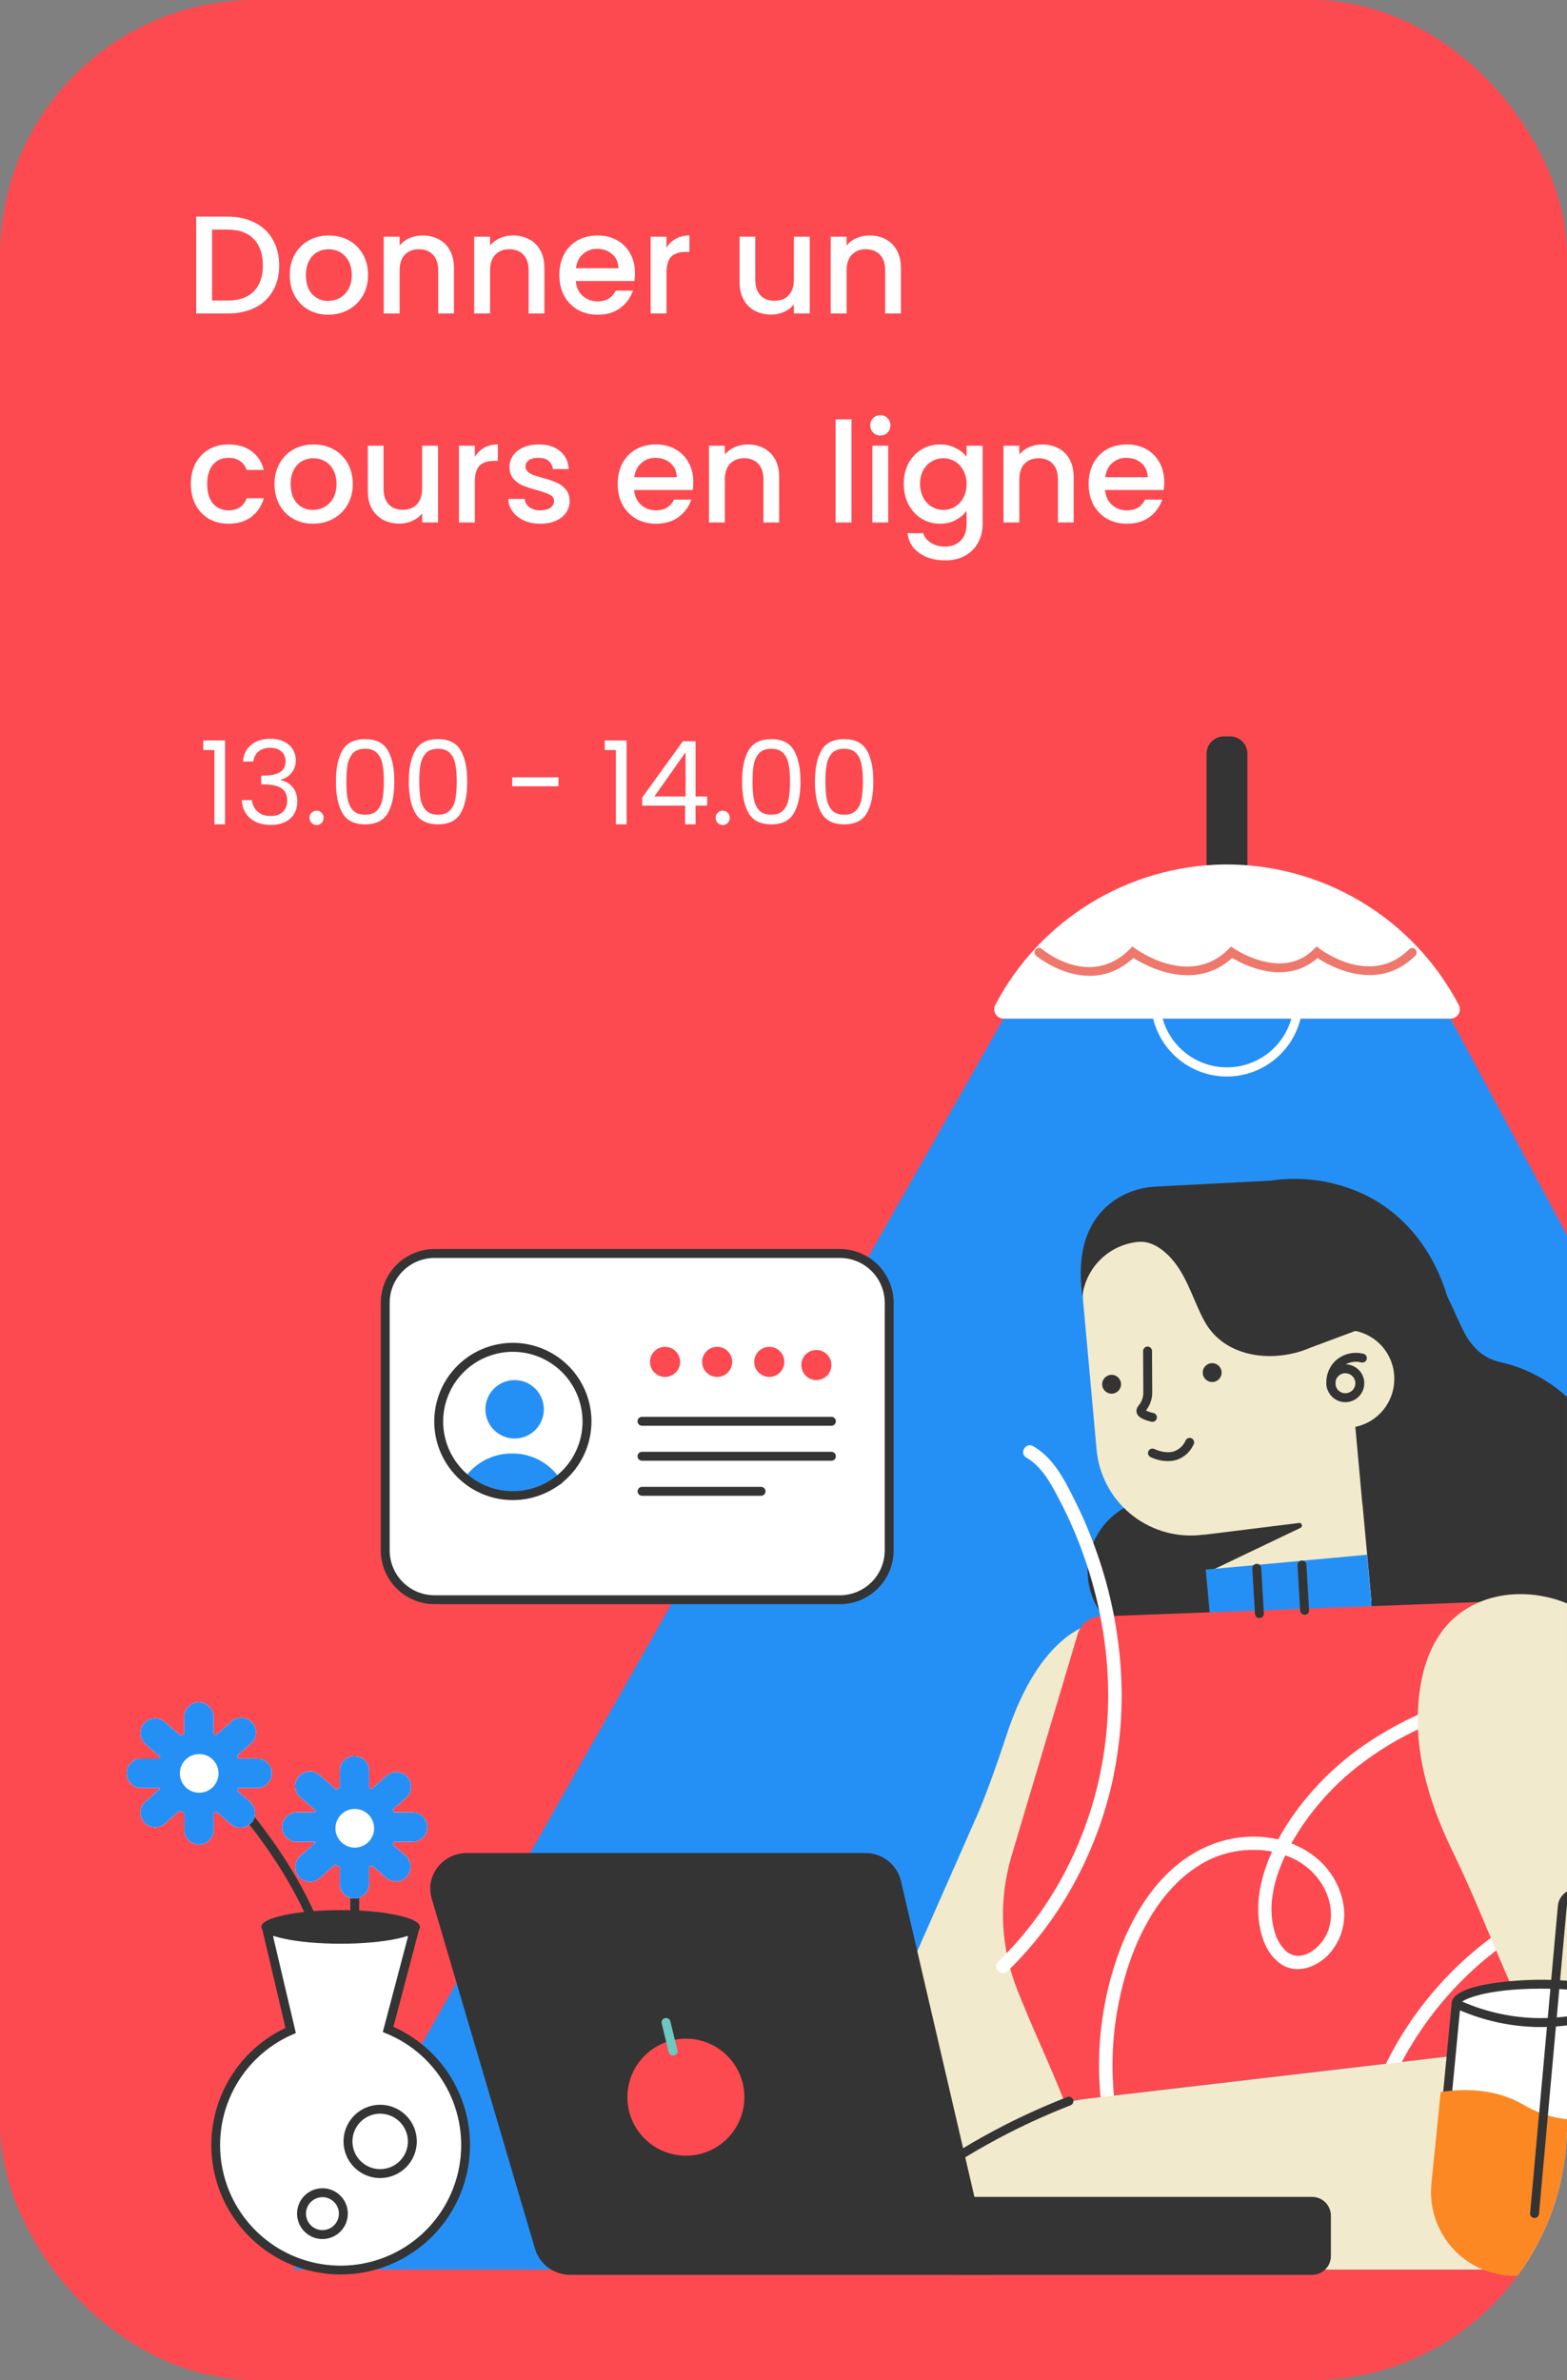 <svg width="135" height="205" viewBox="0 0 135 205" fill="none" xmlns="http://www.w3.org/2000/svg">
<rect x="0" y="0" width="135" height="205" fill="#808080" stroke="none"/>
<g clip-path="url(#clip0_43_782)">
<rect width="135" height="205" rx="22" fill="#FC4A50"/>
<path d="M86.459 87.725L25.312 195.47H182.96L124.956 87.725H86.459Z" fill="#2490F6"/>
<path d="M137.753 135.099C138.594 133.394 139.037 131.521 139.047 129.619C139.058 127.718 138.636 125.84 137.813 124.126C136.991 122.411 135.789 120.907 134.3 119.726C132.81 118.544 131.071 117.717 129.215 117.307C128.415 117.132 127.686 116.723 127.118 116.134V116.124C126.032 114.987 125.845 113.968 124.304 110.879C124.138 110.544 124 110.276 123.92 110.122L111.077 115.103L114.558 125.745C113.842 127.992 113.774 130.396 114.362 132.68C114.95 134.964 116.171 137.036 117.883 138.657C119.595 140.279 121.73 141.385 124.042 141.849C126.355 142.313 128.751 142.115 130.956 141.278C131.062 142.332 131.458 143.336 132.101 144.178C132.743 145.02 133.607 145.667 134.596 146.047C135.585 146.426 136.66 146.524 137.701 146.328C138.742 146.133 139.708 145.652 140.492 144.94C141.276 144.227 141.846 143.311 142.14 142.293C142.433 141.276 142.438 140.196 142.154 139.176C141.87 138.155 141.308 137.234 140.531 136.514C139.754 135.794 138.792 135.304 137.753 135.099V135.099Z" fill="#343434"/>
<path d="M99.966 141.579C103.427 141.579 106.232 138.773 106.232 135.312C106.232 131.851 103.427 129.045 99.966 129.045C96.504 129.045 93.699 131.851 93.699 135.312C93.699 138.773 96.504 141.579 99.966 141.579Z" fill="#343434"/>
<path d="M120.122 118.76C120.127 117.658 119.699 116.597 118.929 115.809C118.159 115.02 117.109 114.566 116.007 114.546L115.748 111.723C115.672 110.828 115.42 109.957 115.006 109.159C114.593 108.362 114.026 107.654 113.339 107.076C112.651 106.498 111.856 106.061 110.999 105.791C110.143 105.52 109.241 105.422 108.346 105.5L97.95 106.47C96.588 106.605 95.336 107.274 94.468 108.331C93.599 109.388 93.185 110.746 93.317 112.107L94.469 124.806C94.559 125.872 94.86 126.91 95.352 127.86C95.845 128.81 96.52 129.654 97.34 130.343C98.159 131.031 99.106 131.551 100.126 131.873C101.147 132.195 102.221 132.313 103.287 132.219L103.769 132.173L104.42 139.212L118.154 137.933L117.386 129.596H117.374L116.764 122.894C117.714 122.698 118.568 122.179 119.18 121.426C119.792 120.672 120.125 119.731 120.122 118.76V118.76Z" fill="#F2EACC"/>
<path d="M115.905 120.768C115.583 120.768 115.268 120.673 115 120.494C114.732 120.315 114.523 120.06 114.399 119.762C114.276 119.464 114.244 119.136 114.307 118.82C114.37 118.504 114.525 118.214 114.753 117.986C114.981 117.758 115.271 117.602 115.587 117.54C115.904 117.477 116.231 117.509 116.529 117.632C116.827 117.756 117.082 117.965 117.261 118.233C117.44 118.501 117.536 118.816 117.536 119.138C117.535 119.57 117.363 119.985 117.058 120.29C116.752 120.596 116.338 120.768 115.905 120.768ZM115.905 118.272C115.735 118.272 115.568 118.323 115.427 118.418C115.285 118.512 115.174 118.647 115.109 118.805C115.044 118.962 115.027 119.135 115.06 119.303C115.093 119.47 115.175 119.623 115.296 119.744C115.416 119.865 115.57 119.947 115.737 119.98C115.905 120.013 116.078 119.996 116.235 119.931C116.393 119.866 116.528 119.755 116.622 119.613C116.717 119.472 116.768 119.305 116.768 119.134C116.766 118.907 116.675 118.689 116.513 118.528C116.352 118.367 116.133 118.277 115.905 118.276V118.272Z" fill="#343434"/>
<path d="M103.74 132.185L111.918 131.169C111.97 131.162 112.023 131.175 112.068 131.204C112.112 131.233 112.144 131.277 112.159 131.328C112.174 131.379 112.17 131.433 112.148 131.481C112.127 131.53 112.088 131.569 112.04 131.591L104.036 135.416L103.74 132.185Z" fill="#343434"/>
<path d="M114.704 119.847C114.613 119.848 114.526 119.818 114.455 119.762C114.385 119.705 114.337 119.626 114.32 119.538C114.231 119.102 114.259 118.651 114.4 118.229C114.541 117.808 114.79 117.431 115.122 117.136C115.443 116.865 115.824 116.675 116.234 116.582C116.643 116.488 117.069 116.495 117.476 116.6C117.574 116.627 117.657 116.692 117.707 116.781C117.757 116.87 117.77 116.974 117.743 117.072C117.716 117.17 117.65 117.253 117.562 117.303C117.473 117.354 117.369 117.366 117.271 117.339C116.988 117.268 116.693 117.265 116.409 117.329C116.125 117.393 115.859 117.523 115.635 117.708C115.403 117.913 115.23 118.176 115.133 118.47C115.035 118.763 115.016 119.077 115.078 119.38C115.088 119.43 115.088 119.481 115.078 119.53C115.069 119.58 115.049 119.627 115.021 119.669C114.993 119.711 114.957 119.748 114.915 119.776C114.873 119.804 114.826 119.823 114.777 119.833C114.753 119.84 114.728 119.844 114.704 119.847Z" fill="#343434"/>
<path d="M95.766 120.035C96.215 120.035 96.579 119.671 96.579 119.223C96.579 118.774 96.215 118.41 95.766 118.41C95.318 118.41 94.954 118.774 94.954 119.223C94.954 119.671 95.318 120.035 95.766 120.035Z" fill="#343434"/>
<path d="M104.432 119.031C104.88 119.031 105.244 118.667 105.244 118.219C105.244 117.77 104.88 117.406 104.432 117.406C103.983 117.406 103.619 117.77 103.619 118.219C103.619 118.667 103.983 119.031 104.432 119.031Z" fill="#343434"/>
<path d="M99.286 122.462C99.255 122.462 99.225 122.458 99.196 122.45C98.583 122.302 97.95 122.08 97.906 121.567C97.901 121.372 97.973 121.184 98.107 121.043C98.145 120.993 98.19 120.935 98.238 120.86C98.417 120.573 98.508 120.239 98.499 119.9L98.481 116.36C98.481 116.258 98.522 116.16 98.594 116.088C98.666 116.016 98.764 115.976 98.865 115.976C98.967 115.976 99.065 116.016 99.137 116.088C99.209 116.16 99.249 116.258 99.249 116.36L99.267 119.9C99.272 120.382 99.139 120.854 98.883 121.262C98.821 121.356 98.771 121.425 98.727 121.482C98.931 121.581 99.147 121.654 99.368 121.699C99.461 121.72 99.542 121.775 99.597 121.852C99.652 121.93 99.676 122.025 99.665 122.119C99.653 122.213 99.608 122.3 99.536 122.363C99.465 122.425 99.373 122.459 99.278 122.458L99.286 122.462Z" fill="#343434"/>
<path d="M100.607 125.843C100.088 125.836 99.577 125.715 99.109 125.49C99.019 125.443 98.95 125.362 98.919 125.265C98.888 125.168 98.897 125.063 98.943 124.972C98.99 124.882 99.07 124.813 99.168 124.782C99.264 124.751 99.37 124.759 99.461 124.806C99.472 124.806 100.357 125.255 101.156 124.998C101.374 124.919 101.573 124.796 101.742 124.637C101.911 124.479 102.046 124.287 102.139 124.075C102.16 124.027 102.19 123.983 102.228 123.948C102.266 123.912 102.311 123.884 102.36 123.866C102.409 123.848 102.461 123.841 102.514 123.844C102.566 123.847 102.617 123.86 102.664 123.884C102.71 123.907 102.752 123.94 102.785 123.98C102.819 124.02 102.844 124.066 102.859 124.116C102.874 124.166 102.879 124.219 102.873 124.271C102.867 124.323 102.85 124.373 102.824 124.418C102.688 124.723 102.49 124.997 102.244 125.223C101.997 125.449 101.706 125.621 101.39 125.73C101.137 125.808 100.872 125.847 100.607 125.843V125.843Z" fill="#343434"/>
<path d="M117.768 133.907L103.873 135.188L104.462 141.584L118.358 140.302L117.768 133.907Z" fill="#2490F6"/>
<path d="M98.147 106.958C99.368 106.862 100.534 107.866 101.219 108.759C102.371 110.264 102.857 112.1 103.744 113.751C105.505 117.015 109.792 117.424 112.916 116.064L124.686 111.673C124.394 110.734 122.885 105.426 117.488 102.857C114.99 101.689 112.205 101.28 109.477 101.682L99.572 102.2C98.419 102.252 97.297 102.59 96.308 103.185C94.517 104.289 92.558 106.641 93.251 111.608C93.409 110.387 93.983 109.257 94.876 108.41C95.769 107.562 96.927 107.048 98.155 106.954L98.147 106.958Z" fill="#343434"/>
<path d="M94.092 139.882C94.092 139.882 89.638 140.506 86.712 149.447C85.988 151.659 85.22 153.848 84.333 156.006L78.329 169.627L82.701 188.421L92.502 182.047L89.229 173.582C87.39 169.166 86.848 164.189 88.236 159.616L94.092 139.882Z" fill="#F2EACC"/>
<path d="M132.494 176.212L91.7 180.991C89.87 176.454 89.519 176.037 87.691 171.504C86.196 167.799 86.001 163.697 87.14 159.867L92.848 140.734C92.974 140.309 93.229 139.935 93.579 139.663C93.93 139.392 94.356 139.237 94.799 139.221L130.787 137.852C131.665 153.606 131.626 160.458 132.494 176.212Z" fill="#FC4A50"/>
<path d="M88.413 125.538C89.688 126.267 90.435 127.6 91.101 128.855C91.872 130.298 92.548 131.79 93.123 133.321C94.274 136.376 95.013 139.571 95.321 142.821C95.624 146.002 95.471 149.209 94.868 152.347C94.295 155.292 93.317 158.144 91.963 160.821C90.609 163.508 88.866 165.98 86.79 168.158C86.534 168.43 86.268 168.698 85.992 168.96C85.458 169.477 86.272 170.291 86.806 169.774C89.044 167.599 90.945 165.103 92.447 162.367C93.958 159.633 95.08 156.701 95.78 153.656C96.507 150.454 96.772 147.164 96.565 143.887C96.354 140.498 95.684 137.154 94.574 133.945C94.013 132.318 93.346 130.729 92.576 129.189C91.882 127.803 91.141 126.319 89.976 125.265C89.678 124.993 89.352 124.754 89.002 124.553C88.357 124.184 87.777 125.179 88.426 125.547L88.413 125.538Z" fill="white"/>
<path d="M117.34 192.248C117.196 187.887 118.042 183.55 119.814 179.562C121.574 175.555 124.202 171.988 127.508 169.12C129.236 167.635 131.217 166.153 133.494 165.702C134.504 165.497 135.551 165.581 136.515 165.944C136.91 166.106 137.287 166.308 137.642 166.547C137.998 166.791 138.33 167.071 138.63 167.382C139.957 168.726 140.846 170.531 141.48 172.297C142.325 174.663 142.881 177.157 143.331 179.624C144.284 184.86 144.526 190.201 144.051 195.502C143.992 196.167 143.921 196.83 143.839 197.491C143.801 197.801 144.131 198.067 144.415 198.067C144.567 198.064 144.712 198.002 144.819 197.895C144.926 197.788 144.988 197.643 144.991 197.491C145.661 191.985 145.568 186.413 144.715 180.931C144.313 178.274 143.722 175.648 142.947 173.075C142.338 171.074 141.497 169.102 140.207 167.443C138.945 165.817 137.196 164.636 135.109 164.456C132.577 164.239 130.184 165.595 128.232 167.063C124.583 169.826 121.611 173.383 119.54 177.464C117.447 181.536 116.298 186.027 116.176 190.604C116.163 191.152 116.176 191.697 116.188 192.244C116.213 192.983 117.365 192.987 117.34 192.244V192.248Z" fill="white"/>
<path d="M96.239 182.485C95.703 179.367 95.715 176.179 96.273 173.065C96.782 170.229 97.698 167.415 99.207 164.948C99.885 163.822 100.716 162.796 101.676 161.899C102.141 161.472 102.642 161.086 103.174 160.747C103.67 160.425 104.196 160.152 104.744 159.931C105.832 159.505 106.994 159.3 108.162 159.328C109.268 159.341 110.359 159.588 111.363 160.052C112.405 160.536 113.284 161.313 113.893 162.288C114.606 163.45 114.888 164.873 114.469 166.151C114.285 166.71 113.97 167.217 113.551 167.63C113.144 168.029 112.578 168.398 111.979 168.45C111.729 168.468 111.479 168.427 111.248 168.33C111.017 168.234 110.811 168.085 110.648 167.895C110.264 167.478 109.983 166.977 109.827 166.432C108.966 163.6 110.19 160.505 111.647 158.097C113.075 155.777 114.911 153.735 117.065 152.068C119.313 150.328 121.82 148.949 124.494 147.982C127.451 146.917 130.53 146.229 133.66 145.934C134.428 145.857 135.196 145.799 135.964 145.761C136.115 145.757 136.259 145.695 136.367 145.588C136.474 145.481 136.536 145.337 136.54 145.185C136.54 145.032 136.479 144.886 136.371 144.778C136.263 144.67 136.116 144.609 135.964 144.609C132.602 144.755 129.27 145.306 126.041 146.251C123.016 147.139 120.151 148.5 117.551 150.283C115.111 151.963 112.993 154.069 111.299 156.5C109.542 159.061 108.087 162.248 108.458 165.428C108.623 166.85 109.139 168.34 110.378 169.172C111.702 170.055 113.369 169.444 114.4 168.404C114.915 167.868 115.306 167.225 115.544 166.521C115.782 165.817 115.861 165.07 115.777 164.331C115.595 162.817 114.893 161.412 113.79 160.359C111.935 158.575 109.216 157.941 106.71 158.268C103.926 158.631 101.513 160.167 99.714 162.288C97.794 164.56 96.546 167.338 95.745 170.187C94.824 173.469 94.499 176.89 94.785 180.286C94.856 181.129 94.977 181.972 95.112 182.807C95.153 182.955 95.25 183.079 95.383 183.155C95.516 183.23 95.673 183.249 95.82 183.209C95.966 183.166 96.09 183.068 96.165 182.936C96.24 182.804 96.261 182.648 96.223 182.5L96.239 182.485Z" fill="white"/>
<path d="M153.731 174.438H153.752L150.832 167.641L144.688 153.328C143.804 151.269 142.919 149.21 142.035 147.149C140.829 144.344 139.846 141.308 137.304 139.396C134.04 136.944 129.105 136.439 125.742 138.972C122.879 141.126 122.094 145.039 122.145 148.445C122.214 152.306 123.489 156.062 125.167 159.499C126.895 163.039 128.316 166.725 129.904 170.333L132.496 176.22L93.618 180.766C92.328 180.916 91.069 181.264 89.885 181.797C88.254 182.536 86.593 183.33 84.905 184.178C83.916 184.675 82.949 185.175 82.006 185.68L84.446 195.472H139.903C150.807 195.472 158.011 184.29 153.731 174.438Z" fill="#F2EACC"/>
<path d="M140.132 172.574C140.132 171.646 136.845 170.894 132.788 170.894C128.731 170.894 125.444 171.646 125.444 172.574L124.655 180.86C126.494 180.561 129.071 180.542 131.344 181.955C132.154 182.474 133.049 182.847 133.988 183.059C135.568 183.391 137.947 183.47 140.81 182.256L140.132 172.574Z" fill="white"/>
<path d="M136.06 183.654C135.337 183.655 134.615 183.582 133.907 183.435C132.926 183.213 131.991 182.824 131.143 182.283C128.935 180.916 126.429 180.962 124.716 181.241L124.225 181.321L125.062 172.555C125.104 170.94 130.127 170.512 132.788 170.512C135.449 170.512 140.483 170.936 140.516 172.558L141.211 182.504L140.958 182.61C139.412 183.285 137.746 183.64 136.06 183.654ZM126.613 180.313C128.349 180.282 130.058 180.738 131.548 181.629C132.319 182.123 133.171 182.48 134.065 182.683C135.47 182.978 137.696 183.093 140.401 182.007L139.748 172.574C139.748 172.263 137.655 171.278 132.788 171.278C127.921 171.278 125.828 172.263 125.828 172.574V172.61L125.083 180.411C125.591 180.347 126.102 180.314 126.613 180.313V180.313Z" fill="#343434"/>
<path d="M141.317 181.577C138.27 182.79 135.735 182.711 134.053 182.379C133.062 182.168 132.112 181.795 131.243 181.275C128.81 179.86 126.078 179.881 124.119 180.179L123.319 188.064C123.216 189.069 123.326 190.083 123.64 191.043C123.954 192.002 124.466 192.885 125.143 193.634C125.82 194.383 126.646 194.982 127.569 195.392C128.492 195.802 129.49 196.013 130.499 196.013H134.614C135.607 196.013 136.589 195.809 137.5 195.412C138.41 195.015 139.229 194.434 139.904 193.707C140.58 192.979 141.099 192.12 141.427 191.183C141.756 190.245 141.887 189.251 141.814 188.26L141.317 181.577Z" fill="#FC8823"/>
<path d="M132.204 191.031H132.17C132.069 191.021 131.975 190.972 131.91 190.894C131.845 190.816 131.813 190.715 131.822 190.614L134.213 164.156C134.247 163.754 134.431 163.38 134.729 163.108C135.027 162.836 135.416 162.686 135.82 162.688H141.507C141.609 162.688 141.706 162.728 141.778 162.8C141.85 162.872 141.891 162.97 141.891 163.072C141.891 163.173 141.85 163.271 141.778 163.343C141.706 163.415 141.609 163.456 141.507 163.456H135.82C135.609 163.455 135.405 163.534 135.249 163.676C135.093 163.818 134.996 164.013 134.977 164.224L132.586 190.681C132.578 190.777 132.534 190.865 132.463 190.93C132.393 190.995 132.3 191.031 132.204 191.031Z" fill="#343434"/>
<path d="M132.773 174.584C132.552 174.584 132.331 174.584 132.112 174.573C129.749 174.483 127.427 173.923 125.283 172.923C125.237 172.902 125.196 172.872 125.162 172.835C125.128 172.797 125.101 172.754 125.084 172.706C125.067 172.659 125.059 172.609 125.061 172.558C125.063 172.508 125.075 172.458 125.096 172.413C125.118 172.367 125.148 172.326 125.185 172.292C125.222 172.257 125.266 172.231 125.313 172.214C125.361 172.196 125.411 172.189 125.461 172.191C125.512 172.193 125.561 172.205 125.607 172.226C127.656 173.182 129.876 173.719 132.135 173.805C134.833 173.901 137.515 173.361 139.965 172.226C140.011 172.205 140.06 172.192 140.111 172.19C140.162 172.188 140.212 172.195 140.26 172.213C140.307 172.23 140.351 172.257 140.388 172.291C140.426 172.325 140.456 172.366 140.477 172.412C140.498 172.458 140.51 172.508 140.512 172.559C140.514 172.609 140.506 172.66 140.489 172.707C140.471 172.755 140.444 172.798 140.41 172.835C140.375 172.872 140.334 172.902 140.288 172.923C137.932 174.012 135.368 174.579 132.773 174.584V174.584Z" fill="#343434"/>
<path d="M108.5 139.361C108.402 139.362 108.308 139.324 108.236 139.257C108.165 139.19 108.122 139.098 108.116 139L107.89 135.095C107.884 134.993 107.919 134.893 107.986 134.817C108.054 134.741 108.15 134.695 108.251 134.689C108.353 134.683 108.453 134.718 108.529 134.786C108.606 134.854 108.652 134.949 108.658 135.051L108.884 138.954C108.887 139.005 108.88 139.055 108.864 139.103C108.847 139.151 108.822 139.195 108.788 139.233C108.755 139.271 108.714 139.301 108.668 139.324C108.623 139.346 108.574 139.358 108.523 139.361H108.5Z" fill="#343434"/>
<path d="M112.394 139.077C112.296 139.078 112.202 139.04 112.13 138.973C112.059 138.906 112.016 138.814 112.01 138.716L111.783 134.811C111.78 134.761 111.788 134.71 111.804 134.663C111.821 134.615 111.847 134.571 111.88 134.533C111.914 134.495 111.955 134.465 112 134.443C112.045 134.421 112.095 134.408 112.145 134.405C112.196 134.402 112.246 134.409 112.294 134.426C112.342 134.442 112.386 134.468 112.423 134.502C112.461 134.536 112.492 134.576 112.514 134.622C112.536 134.667 112.548 134.717 112.551 134.767L112.778 138.68C112.781 138.73 112.774 138.781 112.758 138.829C112.741 138.877 112.715 138.921 112.682 138.958C112.648 138.996 112.608 139.027 112.562 139.049C112.517 139.071 112.467 139.084 112.417 139.087L112.394 139.077Z" fill="#343434"/>
<path d="M113.043 195.925H82.006V189.214H113.043C113.471 189.214 113.883 189.385 114.186 189.688C114.489 189.991 114.659 190.402 114.659 190.831V194.306C114.66 194.519 114.618 194.729 114.537 194.926C114.456 195.122 114.337 195.3 114.186 195.451C114.036 195.601 113.858 195.72 113.662 195.802C113.466 195.883 113.255 195.925 113.043 195.925V195.925Z" fill="#343434"/>
<path d="M85.51 195.925H49.133C48.456 195.931 47.794 195.718 47.246 195.318C46.699 194.918 46.295 194.351 46.096 193.703L37.189 163.506C36.613 161.549 38.128 159.6 40.227 159.6H74.533C75.241 159.592 75.931 159.824 76.49 160.257C77.05 160.691 77.446 161.301 77.615 161.989L85.51 195.925Z" fill="#343434"/>
<path d="M59.091 185.666C61.874 185.666 64.131 183.41 64.131 180.626C64.131 177.843 61.874 175.586 59.091 175.586C56.307 175.586 54.051 177.843 54.051 180.626C54.051 183.41 56.307 185.666 59.091 185.666Z" fill="#FC4A50"/>
<path d="M57.983 177.044C57.897 177.043 57.813 177.014 57.746 176.961C57.678 176.908 57.631 176.833 57.61 176.75L57.008 174.281C56.996 174.232 56.993 174.181 57.001 174.131C57.009 174.081 57.026 174.033 57.052 173.99C57.105 173.903 57.191 173.84 57.29 173.816C57.389 173.792 57.493 173.808 57.581 173.861C57.668 173.914 57.73 173.999 57.754 174.098L58.357 176.567C58.369 176.616 58.372 176.667 58.364 176.717C58.356 176.767 58.339 176.815 58.313 176.858C58.286 176.901 58.252 176.939 58.211 176.969C58.17 176.999 58.124 177.02 58.075 177.032C58.045 177.04 58.014 177.043 57.983 177.044V177.044Z" fill="#6DC8C2"/>
<path d="M105.706 92.719C104.413 92.721 103.148 92.339 102.072 91.622C100.995 90.905 100.156 89.884 99.66 88.69C99.163 87.496 99.032 86.181 99.284 84.912C99.535 83.643 100.157 82.477 101.071 81.562C101.985 80.647 103.149 80.023 104.418 79.77C105.686 79.517 107.001 79.646 108.196 80.141C109.392 80.635 110.413 81.473 111.132 82.548C111.851 83.624 112.234 84.888 112.234 86.181C112.232 87.913 111.544 89.573 110.32 90.798C109.097 92.023 107.438 92.714 105.706 92.719ZM105.706 80.412C104.567 80.412 103.454 80.75 102.506 81.382C101.559 82.015 100.821 82.915 100.385 83.968C99.949 85.02 99.835 86.178 100.057 87.296C100.279 88.413 100.828 89.439 101.633 90.245C102.439 91.05 103.465 91.599 104.583 91.821C105.7 92.043 106.858 91.929 107.911 91.493C108.963 91.057 109.863 90.319 110.496 89.372C111.129 88.425 111.466 87.311 111.466 86.172C111.462 84.645 110.854 83.183 109.775 82.103C108.696 81.024 107.233 80.416 105.706 80.412V80.412Z" fill="white"/>
<path d="M105.977 63.426H105.438C104.615 63.426 103.948 64.093 103.948 64.916V77.231C103.948 78.053 104.615 78.721 105.438 78.721H105.977C106.8 78.721 107.467 78.053 107.467 77.231V64.916C107.467 64.093 106.8 63.426 105.977 63.426Z" fill="#343434"/>
<path d="M105.426 74.454C101.361 74.516 97.388 75.671 93.925 77.8C90.462 79.929 87.636 82.951 85.746 86.55C85.681 86.673 85.649 86.81 85.653 86.949C85.657 87.088 85.697 87.223 85.768 87.342C85.84 87.461 85.941 87.559 86.062 87.627C86.183 87.695 86.32 87.731 86.458 87.731H124.964C125.103 87.731 125.239 87.695 125.36 87.627C125.48 87.558 125.581 87.46 125.653 87.341C125.724 87.222 125.764 87.087 125.767 86.948C125.771 86.81 125.739 86.673 125.674 86.55C123.739 82.866 120.824 79.788 117.252 77.654C113.679 75.52 109.587 74.413 105.426 74.454V74.454Z" fill="white"/>
<path d="M93.879 84.046C91.352 84.046 89.292 82.339 89.262 82.318C89.184 82.253 89.135 82.159 89.126 82.057C89.118 81.956 89.15 81.855 89.216 81.777C89.281 81.699 89.375 81.65 89.477 81.642C89.578 81.633 89.679 81.665 89.757 81.731V81.731C89.926 81.873 93.919 85.164 97.329 81.754L97.562 81.522L97.829 81.713C98.021 81.852 102.517 85.07 105.837 81.752L106.062 81.525L106.327 81.706C107.082 82.191 107.91 82.553 108.778 82.781C110.574 83.234 112.06 82.888 113.194 81.752L113.432 81.514L113.699 81.717C113.878 81.854 118.129 85.031 121.41 81.752C121.483 81.686 121.579 81.65 121.677 81.652C121.776 81.654 121.87 81.694 121.939 81.764C122.009 81.834 122.05 81.927 122.052 82.026C122.055 82.124 122.019 82.22 121.953 82.293C118.701 85.546 114.586 83.225 113.505 82.514C112.204 83.666 110.504 84.016 108.567 83.52C107.721 83.296 106.91 82.955 106.158 82.506C102.894 85.477 98.737 83.2 97.646 82.506C96.396 83.656 95.085 84.046 93.879 84.046Z" fill="#EE786B"/>
<path d="M82.993 185.839C82.91 185.837 82.831 185.808 82.766 185.757C82.701 185.706 82.654 185.635 82.632 185.556C82.611 185.476 82.615 185.391 82.646 185.314C82.676 185.237 82.731 185.172 82.801 185.129C84.049 184.361 85.343 183.647 86.641 182.984C88.369 182.111 90.149 181.312 91.95 180.611C92.045 180.574 92.15 180.576 92.244 180.618C92.337 180.659 92.41 180.735 92.447 180.83C92.484 180.925 92.481 181.031 92.441 181.124C92.399 181.217 92.323 181.29 92.228 181.327C90.45 182.018 88.688 182.806 86.988 183.67C85.704 184.322 84.429 185.035 83.194 185.782C83.134 185.82 83.064 185.84 82.993 185.839Z" fill="#343434"/>
<path d="M33.436 174.788L35.661 166.363H23.037L25.041 174.88C22.765 175.873 20.902 177.623 19.768 179.833C18.634 182.043 18.299 184.577 18.819 187.006C19.34 189.434 20.684 191.608 22.625 193.159C24.565 194.71 26.982 195.543 29.466 195.515C31.949 195.488 34.347 194.603 36.253 193.01C38.159 191.417 39.455 189.214 39.923 186.774C40.39 184.334 39.999 181.808 38.817 179.624C37.635 177.439 35.734 175.731 33.436 174.788V174.788Z" fill="white"/>
<path d="M29.348 195.896C26.815 195.894 24.359 195.03 22.382 193.445C20.406 191.861 19.028 189.651 18.475 187.18C17.922 184.708 18.227 182.122 19.339 179.846C20.452 177.571 22.306 175.742 24.596 174.661L22.551 165.979H36.158L33.893 174.565C36.223 175.607 38.125 177.417 39.282 179.692C40.438 181.968 40.779 184.572 40.247 187.068C39.715 189.565 38.343 191.803 36.359 193.41C34.375 195.017 31.901 195.894 29.348 195.896V195.896ZM23.521 166.747L25.489 175.104L25.195 175.231C22.999 176.189 21.202 177.876 20.108 180.008C19.013 182.139 18.69 184.584 19.192 186.926C19.694 189.269 20.991 191.366 22.862 192.862C24.733 194.358 27.064 195.161 29.46 195.135C31.856 195.109 34.169 194.255 36.007 192.719C37.845 191.182 39.096 189.057 39.547 186.704C39.997 184.351 39.621 181.915 38.48 179.807C37.34 177.7 35.506 176.052 33.29 175.143L32.979 175.014L35.162 166.747H23.521Z" fill="#343434"/>
<path d="M29.344 167.409C33.117 167.409 36.175 166.761 36.175 165.961C36.175 165.162 33.117 164.514 29.344 164.514C25.571 164.514 22.513 165.162 22.513 165.961C22.513 166.761 25.571 167.409 29.344 167.409Z" fill="#343434"/>
<path d="M27.486 167.127C27.407 167.126 27.331 167.102 27.267 167.057C27.203 167.012 27.154 166.949 27.127 166.875C24.796 160.52 19.978 155.355 19.93 155.311C19.896 155.274 19.869 155.231 19.851 155.184C19.833 155.137 19.824 155.087 19.826 155.036C19.827 154.986 19.838 154.936 19.859 154.89C19.88 154.844 19.909 154.802 19.946 154.768C19.983 154.733 20.026 154.706 20.073 154.688C20.12 154.67 20.17 154.661 20.221 154.663C20.271 154.664 20.321 154.676 20.367 154.696C20.413 154.717 20.454 154.746 20.489 154.783C20.539 154.837 25.462 160.105 27.847 166.61C27.88 166.705 27.874 166.808 27.832 166.899C27.79 166.99 27.714 167.06 27.62 167.096C27.577 167.114 27.532 167.124 27.486 167.127V167.127Z" fill="#343434"/>
<path d="M30.561 167.179C30.46 167.179 30.362 167.138 30.29 167.066C30.218 166.994 30.177 166.896 30.177 166.795V161.296C30.177 161.194 30.218 161.096 30.29 161.024C30.362 160.952 30.46 160.912 30.561 160.912C30.663 160.912 30.761 160.952 30.833 161.024C30.905 161.096 30.945 161.194 30.945 161.296V166.795C30.945 166.896 30.905 166.994 30.833 167.066C30.761 167.138 30.663 167.179 30.561 167.179Z" fill="#343434"/>
<path d="M22.154 151.467H20.516C20.485 151.383 20.451 151.3 20.414 151.219L21.607 150.163C21.733 150.055 21.836 149.922 21.911 149.773C21.985 149.624 22.029 149.462 22.041 149.295C22.052 149.129 22.03 148.963 21.977 148.805C21.923 148.647 21.838 148.502 21.728 148.377C21.617 148.252 21.483 148.151 21.334 148.078C21.183 148.006 21.021 147.964 20.854 147.955C20.688 147.945 20.521 147.97 20.364 148.025C20.208 148.081 20.063 148.168 19.94 148.28L18.684 149.391C18.665 149.409 18.65 149.43 18.631 149.449C18.552 149.413 18.471 149.38 18.389 149.349V147.827C18.376 147.501 18.238 147.194 18.003 146.968C17.768 146.742 17.456 146.616 17.13 146.616C16.805 146.616 16.492 146.742 16.257 146.968C16.022 147.194 15.884 147.501 15.871 147.827V149.349C15.755 149.392 15.641 149.441 15.53 149.495C15.494 149.451 15.456 149.41 15.415 149.372L14.149 148.28C13.895 148.077 13.571 147.98 13.247 148.011C12.923 148.041 12.623 148.196 12.41 148.442C12.198 148.689 12.089 149.008 12.107 149.334C12.124 149.659 12.268 149.964 12.506 150.186L13.777 151.283C13.787 151.291 13.798 151.299 13.809 151.306C13.786 151.359 13.767 151.415 13.746 151.471H12.168C11.836 151.472 11.518 151.605 11.284 151.84C11.049 152.075 10.917 152.393 10.916 152.725V152.725C10.916 153.058 11.049 153.378 11.284 153.615C11.52 153.851 11.84 153.984 12.174 153.984H13.736L13.775 154.088H13.763L12.506 155.199C12.268 155.424 12.127 155.732 12.113 156.059C12.098 156.385 12.211 156.705 12.428 156.949C12.644 157.194 12.948 157.345 13.274 157.371C13.6 157.396 13.922 157.293 14.174 157.085L15.43 155.973L15.457 155.944C15.594 156.019 15.737 156.083 15.883 156.136V157.646C15.896 157.971 16.034 158.279 16.269 158.504C16.503 158.73 16.816 158.856 17.142 158.856C17.467 158.856 17.78 158.73 18.015 158.504C18.249 158.279 18.387 157.971 18.4 157.646V156.152C18.487 156.119 18.573 156.085 18.657 156.044L19.89 157.106C20.144 157.323 20.474 157.431 20.807 157.405C21.14 157.379 21.449 157.222 21.666 156.968C21.883 156.714 21.991 156.384 21.965 156.051C21.939 155.718 21.782 155.409 21.528 155.192L20.433 154.247C20.472 154.161 20.506 154.072 20.539 153.984H22.154C22.488 153.984 22.808 153.851 23.044 153.615C23.281 153.379 23.413 153.059 23.413 152.725V152.725C23.413 152.391 23.28 152.071 23.044 151.835C22.808 151.599 22.488 151.467 22.154 151.467V151.467Z" fill="#C7B8F8"/>
<path d="M22.154 151.467H20.516C20.485 151.383 20.451 151.3 20.414 151.219L21.607 150.163C21.733 150.055 21.836 149.922 21.911 149.773C21.985 149.624 22.029 149.462 22.041 149.295C22.052 149.129 22.03 148.963 21.977 148.805C21.923 148.647 21.838 148.502 21.728 148.377C21.617 148.252 21.483 148.151 21.334 148.078C21.183 148.006 21.021 147.964 20.854 147.955C20.688 147.945 20.521 147.97 20.364 148.025C20.208 148.081 20.063 148.168 19.94 148.28L18.684 149.391C18.665 149.409 18.65 149.43 18.631 149.449C18.552 149.413 18.471 149.38 18.389 149.349V147.827C18.376 147.501 18.238 147.194 18.003 146.968C17.768 146.742 17.456 146.616 17.13 146.616C16.805 146.616 16.492 146.742 16.257 146.968C16.022 147.194 15.884 147.501 15.871 147.827V149.349C15.755 149.392 15.641 149.441 15.53 149.495C15.494 149.451 15.456 149.41 15.415 149.372L14.149 148.28C13.895 148.077 13.571 147.98 13.247 148.011C12.923 148.041 12.623 148.196 12.41 148.442C12.198 148.689 12.089 149.008 12.107 149.334C12.124 149.659 12.268 149.964 12.506 150.186L13.777 151.283C13.787 151.291 13.798 151.299 13.809 151.306C13.786 151.359 13.767 151.415 13.746 151.471H12.168C11.836 151.472 11.518 151.605 11.284 151.84C11.049 152.075 10.917 152.393 10.916 152.725V152.725C10.916 153.058 11.049 153.378 11.284 153.615C11.52 153.851 11.84 153.984 12.174 153.984H13.736L13.775 154.088H13.763L12.506 155.199C12.268 155.424 12.127 155.732 12.113 156.059C12.098 156.385 12.211 156.705 12.428 156.949C12.644 157.194 12.948 157.345 13.274 157.371C13.6 157.396 13.922 157.293 14.174 157.085L15.43 155.973L15.457 155.944C15.594 156.019 15.737 156.083 15.883 156.136V157.646C15.896 157.971 16.034 158.279 16.269 158.504C16.503 158.73 16.816 158.856 17.142 158.856C17.467 158.856 17.78 158.73 18.015 158.504C18.249 158.279 18.387 157.971 18.4 157.646V156.152C18.487 156.119 18.573 156.085 18.657 156.044L19.89 157.106C20.144 157.323 20.474 157.431 20.807 157.405C21.14 157.379 21.449 157.222 21.666 156.968C21.883 156.714 21.991 156.384 21.965 156.051C21.939 155.718 21.782 155.409 21.528 155.192L20.433 154.247C20.472 154.161 20.506 154.072 20.539 153.984H22.154C22.488 153.984 22.808 153.851 23.044 153.615C23.281 153.379 23.413 153.059 23.413 152.725V152.725C23.413 152.391 23.28 152.071 23.044 151.835C22.808 151.599 22.488 151.467 22.154 151.467V151.467Z" fill="#C7B8F8"/>
<path d="M22.154 151.467H20.516C20.485 151.383 20.451 151.3 20.414 151.219L21.607 150.163C21.733 150.055 21.836 149.922 21.911 149.773C21.985 149.624 22.029 149.462 22.041 149.295C22.052 149.129 22.03 148.963 21.977 148.805C21.923 148.647 21.838 148.502 21.728 148.377C21.617 148.252 21.483 148.151 21.334 148.078C21.183 148.006 21.021 147.964 20.854 147.955C20.688 147.945 20.521 147.97 20.364 148.025C20.208 148.081 20.063 148.168 19.94 148.28L18.684 149.391C18.665 149.409 18.65 149.43 18.631 149.449C18.552 149.413 18.471 149.38 18.389 149.349V147.827C18.376 147.501 18.238 147.194 18.003 146.968C17.768 146.742 17.456 146.616 17.13 146.616C16.805 146.616 16.492 146.742 16.257 146.968C16.022 147.194 15.884 147.501 15.871 147.827V149.349C15.755 149.392 15.641 149.441 15.53 149.495C15.494 149.451 15.456 149.41 15.415 149.372L14.149 148.28C13.895 148.077 13.571 147.98 13.247 148.011C12.923 148.041 12.623 148.196 12.41 148.442C12.198 148.689 12.089 149.008 12.107 149.334C12.124 149.659 12.268 149.964 12.506 150.186L13.777 151.283C13.787 151.291 13.798 151.299 13.809 151.306C13.786 151.359 13.767 151.415 13.746 151.471H12.168C11.836 151.472 11.518 151.605 11.284 151.84C11.049 152.075 10.917 152.393 10.916 152.725V152.725C10.916 153.058 11.049 153.378 11.284 153.615C11.52 153.851 11.84 153.984 12.174 153.984H13.736L13.775 154.088H13.763L12.506 155.199C12.268 155.424 12.127 155.732 12.113 156.059C12.098 156.385 12.211 156.705 12.428 156.949C12.644 157.194 12.948 157.345 13.274 157.371C13.6 157.396 13.922 157.293 14.174 157.085L15.43 155.973L15.457 155.944C15.594 156.019 15.737 156.083 15.883 156.136V157.646C15.896 157.971 16.034 158.279 16.269 158.504C16.503 158.73 16.816 158.856 17.142 158.856C17.467 158.856 17.78 158.73 18.015 158.504C18.249 158.279 18.387 157.971 18.4 157.646V156.152C18.487 156.119 18.573 156.085 18.657 156.044L19.89 157.106C20.144 157.323 20.474 157.431 20.807 157.405C21.14 157.379 21.449 157.222 21.666 156.968C21.883 156.714 21.991 156.384 21.965 156.051C21.939 155.718 21.782 155.409 21.528 155.192L20.433 154.247C20.472 154.161 20.506 154.072 20.539 153.984H22.154C22.488 153.984 22.808 153.851 23.044 153.615C23.281 153.379 23.413 153.059 23.413 152.725V152.725C23.413 152.391 23.28 152.071 23.044 151.835C22.808 151.599 22.488 151.467 22.154 151.467V151.467Z" fill="#C7B8F8"/>
<path d="M22.154 151.467H20.516C20.485 151.383 20.451 151.3 20.414 151.219L21.607 150.163C21.733 150.055 21.836 149.922 21.911 149.773C21.985 149.624 22.029 149.462 22.041 149.295C22.052 149.129 22.03 148.963 21.977 148.805C21.923 148.647 21.838 148.502 21.728 148.377C21.617 148.252 21.483 148.151 21.334 148.078C21.183 148.006 21.021 147.964 20.854 147.955C20.688 147.945 20.521 147.97 20.364 148.025C20.208 148.081 20.063 148.168 19.94 148.28L18.684 149.391C18.665 149.409 18.65 149.43 18.631 149.449C18.552 149.413 18.471 149.38 18.389 149.349V147.827C18.376 147.501 18.238 147.194 18.003 146.968C17.768 146.742 17.456 146.616 17.13 146.616C16.805 146.616 16.492 146.742 16.257 146.968C16.022 147.194 15.884 147.501 15.871 147.827V149.349C15.755 149.392 15.641 149.441 15.53 149.495C15.494 149.451 15.456 149.41 15.415 149.372L14.149 148.28C13.895 148.077 13.571 147.98 13.247 148.011C12.923 148.041 12.623 148.196 12.41 148.442C12.198 148.689 12.089 149.008 12.107 149.334C12.124 149.659 12.268 149.964 12.506 150.186L13.777 151.283C13.787 151.291 13.798 151.299 13.809 151.306C13.786 151.359 13.767 151.415 13.746 151.471H12.168C11.836 151.472 11.518 151.605 11.284 151.84C11.049 152.075 10.917 152.393 10.916 152.725V152.725C10.916 153.058 11.049 153.378 11.284 153.615C11.52 153.851 11.84 153.984 12.174 153.984H13.736L13.775 154.088H13.763L12.506 155.199C12.268 155.424 12.127 155.732 12.113 156.059C12.098 156.385 12.211 156.705 12.428 156.949C12.644 157.194 12.948 157.345 13.274 157.371C13.6 157.396 13.922 157.293 14.174 157.085L15.43 155.973L15.457 155.944C15.594 156.019 15.737 156.083 15.883 156.136V157.646C15.896 157.971 16.034 158.279 16.269 158.504C16.503 158.73 16.816 158.856 17.142 158.856C17.467 158.856 17.78 158.73 18.015 158.504C18.249 158.279 18.387 157.971 18.4 157.646V156.152C18.487 156.119 18.573 156.085 18.657 156.044L19.89 157.106C20.144 157.323 20.474 157.431 20.807 157.405C21.14 157.379 21.449 157.222 21.666 156.968C21.883 156.714 21.991 156.384 21.965 156.051C21.939 155.718 21.782 155.409 21.528 155.192L20.433 154.247C20.472 154.161 20.506 154.072 20.539 153.984H22.154C22.488 153.984 22.808 153.851 23.044 153.615C23.281 153.379 23.413 153.059 23.413 152.725V152.725C23.413 152.391 23.28 152.071 23.044 151.835C22.808 151.599 22.488 151.467 22.154 151.467V151.467Z" fill="#C7B8F8"/>
<path d="M22.154 151.467H20.516C20.485 151.383 20.451 151.3 20.414 151.219L21.607 150.163C21.733 150.055 21.836 149.922 21.911 149.773C21.985 149.624 22.029 149.462 22.041 149.295C22.052 149.129 22.03 148.963 21.977 148.805C21.923 148.647 21.838 148.502 21.728 148.377C21.617 148.252 21.483 148.151 21.334 148.078C21.183 148.006 21.021 147.964 20.854 147.955C20.688 147.945 20.521 147.97 20.364 148.025C20.208 148.081 20.063 148.168 19.94 148.28L18.684 149.391C18.665 149.409 18.65 149.43 18.631 149.449C18.552 149.413 18.471 149.38 18.389 149.349V147.827C18.376 147.501 18.238 147.194 18.003 146.968C17.768 146.742 17.456 146.616 17.13 146.616C16.805 146.616 16.492 146.742 16.257 146.968C16.022 147.194 15.884 147.501 15.871 147.827V149.349C15.755 149.392 15.641 149.441 15.53 149.495C15.494 149.451 15.456 149.41 15.415 149.372L14.149 148.28C13.895 148.077 13.571 147.98 13.247 148.011C12.923 148.041 12.623 148.196 12.41 148.442C12.198 148.689 12.089 149.008 12.107 149.334C12.124 149.659 12.268 149.964 12.506 150.186L13.777 151.283C13.787 151.291 13.798 151.299 13.809 151.306C13.786 151.359 13.767 151.415 13.746 151.471H12.168C11.836 151.472 11.518 151.605 11.284 151.84C11.049 152.075 10.917 152.393 10.916 152.725V152.725C10.916 153.058 11.049 153.378 11.284 153.615C11.52 153.851 11.84 153.984 12.174 153.984H13.736L13.775 154.088H13.763L12.506 155.199C12.268 155.424 12.127 155.732 12.113 156.059C12.098 156.385 12.211 156.705 12.428 156.949C12.644 157.194 12.948 157.345 13.274 157.371C13.6 157.396 13.922 157.293 14.174 157.085L15.43 155.973L15.457 155.944C15.594 156.019 15.737 156.083 15.883 156.136V157.646C15.896 157.971 16.034 158.279 16.269 158.504C16.503 158.73 16.816 158.856 17.142 158.856C17.467 158.856 17.78 158.73 18.015 158.504C18.249 158.279 18.387 157.971 18.4 157.646V156.152C18.487 156.119 18.573 156.085 18.657 156.044L19.89 157.106C20.144 157.323 20.474 157.431 20.807 157.405C21.14 157.379 21.449 157.222 21.666 156.968C21.883 156.714 21.991 156.384 21.965 156.051C21.939 155.718 21.782 155.409 21.528 155.192L20.433 154.247C20.472 154.161 20.506 154.072 20.539 153.984H22.154C22.488 153.984 22.808 153.851 23.044 153.615C23.281 153.379 23.413 153.059 23.413 152.725V152.725C23.413 152.391 23.28 152.071 23.044 151.835C22.808 151.599 22.488 151.467 22.154 151.467V151.467Z" fill="#C7B8F8"/>
<path d="M22.154 151.467H20.516C20.485 151.383 20.451 151.3 20.414 151.219L21.607 150.163C21.733 150.055 21.836 149.922 21.911 149.773C21.985 149.624 22.029 149.462 22.041 149.295C22.052 149.129 22.03 148.963 21.977 148.805C21.923 148.647 21.838 148.502 21.728 148.377C21.617 148.252 21.483 148.151 21.334 148.078C21.183 148.006 21.021 147.964 20.854 147.955C20.688 147.945 20.521 147.97 20.364 148.025C20.208 148.081 20.063 148.168 19.94 148.28L18.684 149.391C18.665 149.409 18.65 149.43 18.631 149.449C18.552 149.413 18.471 149.38 18.389 149.349V147.827C18.376 147.501 18.238 147.194 18.003 146.968C17.768 146.742 17.456 146.616 17.13 146.616C16.805 146.616 16.492 146.742 16.257 146.968C16.022 147.194 15.884 147.501 15.871 147.827V149.349C15.755 149.392 15.641 149.441 15.53 149.495C15.494 149.451 15.456 149.41 15.415 149.372L14.149 148.28C13.895 148.077 13.571 147.98 13.247 148.011C12.923 148.041 12.623 148.196 12.41 148.442C12.198 148.689 12.089 149.008 12.107 149.334C12.124 149.659 12.268 149.964 12.506 150.186L13.777 151.283C13.787 151.291 13.798 151.299 13.809 151.306C13.786 151.359 13.767 151.415 13.746 151.471H12.168C11.836 151.472 11.518 151.605 11.284 151.84C11.049 152.075 10.917 152.393 10.916 152.725V152.725C10.916 153.058 11.049 153.378 11.284 153.615C11.52 153.851 11.84 153.984 12.174 153.984H13.736L13.775 154.088H13.763L12.506 155.199C12.268 155.424 12.127 155.732 12.113 156.059C12.098 156.385 12.211 156.705 12.428 156.949C12.644 157.194 12.948 157.345 13.274 157.371C13.6 157.396 13.922 157.293 14.174 157.085L15.43 155.973L15.457 155.944C15.594 156.019 15.737 156.083 15.883 156.136V157.646C15.896 157.971 16.034 158.279 16.269 158.504C16.503 158.73 16.816 158.856 17.142 158.856C17.467 158.856 17.78 158.73 18.015 158.504C18.249 158.279 18.387 157.971 18.4 157.646V156.152C18.487 156.119 18.573 156.085 18.657 156.044L19.89 157.106C20.144 157.323 20.474 157.431 20.807 157.405C21.14 157.379 21.449 157.222 21.666 156.968C21.883 156.714 21.991 156.384 21.965 156.051C21.939 155.718 21.782 155.409 21.528 155.192L20.433 154.247C20.472 154.161 20.506 154.072 20.539 153.984H22.154C22.488 153.984 22.808 153.851 23.044 153.615C23.281 153.379 23.413 153.059 23.413 152.725V152.725C23.413 152.391 23.28 152.071 23.044 151.835C22.808 151.599 22.488 151.467 22.154 151.467V151.467Z" fill="#C7B8F8"/>
<path d="M22.154 151.467H20.516C20.485 151.383 20.451 151.3 20.414 151.219L21.607 150.163C21.733 150.055 21.836 149.922 21.911 149.773C21.985 149.624 22.029 149.462 22.041 149.295C22.052 149.129 22.03 148.963 21.977 148.805C21.923 148.647 21.838 148.502 21.728 148.377C21.617 148.252 21.483 148.151 21.334 148.078C21.183 148.006 21.021 147.964 20.854 147.955C20.688 147.945 20.521 147.97 20.364 148.025C20.208 148.081 20.063 148.168 19.94 148.28L18.684 149.391C18.665 149.409 18.65 149.43 18.631 149.449C18.552 149.413 18.471 149.38 18.389 149.349V147.827C18.376 147.501 18.238 147.194 18.003 146.968C17.768 146.742 17.456 146.616 17.13 146.616C16.805 146.616 16.492 146.742 16.257 146.968C16.022 147.194 15.884 147.501 15.871 147.827V149.349C15.755 149.392 15.641 149.441 15.53 149.495C15.494 149.451 15.456 149.41 15.415 149.372L14.149 148.28C13.895 148.077 13.571 147.98 13.247 148.011C12.923 148.041 12.623 148.196 12.41 148.442C12.198 148.689 12.089 149.008 12.107 149.334C12.124 149.659 12.268 149.964 12.506 150.186L13.777 151.283C13.787 151.291 13.798 151.299 13.809 151.306C13.786 151.359 13.767 151.415 13.746 151.471H12.168C11.836 151.472 11.518 151.605 11.284 151.84C11.049 152.075 10.917 152.393 10.916 152.725C10.916 153.058 11.049 153.378 11.284 153.615C11.52 153.851 11.84 153.984 12.174 153.984H13.736L13.775 154.088H13.763L12.506 155.199C12.268 155.424 12.127 155.732 12.113 156.059C12.098 156.385 12.211 156.705 12.428 156.949C12.644 157.194 12.948 157.345 13.274 157.371C13.6 157.396 13.922 157.293 14.174 157.085L15.43 155.973L15.457 155.944C15.594 156.019 15.737 156.083 15.883 156.136V157.646C15.896 157.971 16.034 158.279 16.269 158.504C16.503 158.73 16.816 158.856 17.142 158.856C17.467 158.856 17.78 158.73 18.015 158.504C18.249 158.279 18.387 157.971 18.4 157.646V156.152C18.487 156.119 18.573 156.085 18.657 156.044L19.89 157.106C20.144 157.323 20.474 157.431 20.807 157.405C21.14 157.379 21.449 157.222 21.666 156.968C21.883 156.714 21.991 156.384 21.965 156.051C21.939 155.718 21.782 155.409 21.528 155.192L20.433 154.247C20.472 154.161 20.506 154.072 20.539 153.984H22.154C22.488 153.984 22.808 153.851 23.044 153.615C23.281 153.379 23.413 153.059 23.413 152.725C23.413 152.391 23.28 152.071 23.044 151.835C22.808 151.599 22.488 151.467 22.154 151.467Z" fill="#2490F6"/>
<path d="M35.555 156.104H33.925C33.895 156.02 33.86 155.939 33.822 155.858L35.016 154.802C35.253 154.578 35.394 154.27 35.409 153.943C35.423 153.617 35.31 153.297 35.094 153.052C34.877 152.808 34.574 152.657 34.248 152.631C33.922 152.606 33.599 152.708 33.347 152.917L32.092 154.029C32.073 154.047 32.055 154.066 32.038 154.086C31.959 154.05 31.877 154.017 31.794 153.986V152.464C31.781 152.138 31.643 151.831 31.409 151.605C31.174 151.379 30.861 151.253 30.535 151.253C30.21 151.253 29.897 151.379 29.662 151.605C29.428 151.831 29.29 152.138 29.277 152.464V153.986C29.162 154.029 29.048 154.078 28.937 154.132C28.901 154.089 28.863 154.048 28.822 154.009L27.551 152.913C27.427 152.798 27.281 152.708 27.121 152.65C26.962 152.593 26.793 152.568 26.623 152.577C26.454 152.586 26.289 152.63 26.137 152.704C25.984 152.779 25.849 152.884 25.738 153.012C25.628 153.141 25.544 153.29 25.492 153.451C25.441 153.613 25.422 153.783 25.438 153.952C25.454 154.121 25.504 154.284 25.584 154.434C25.665 154.583 25.775 154.714 25.907 154.82L27.176 155.916C27.188 155.924 27.199 155.932 27.211 155.939C27.188 155.993 27.167 156.048 27.148 156.104H25.569C25.236 156.104 24.916 156.237 24.68 156.472C24.444 156.708 24.312 157.028 24.312 157.362C24.312 157.695 24.444 158.015 24.68 158.252C24.916 158.488 25.236 158.621 25.569 158.621H27.132C27.144 158.656 27.157 158.692 27.171 158.727C27.171 158.727 27.171 158.727 27.159 158.727L25.901 159.838C25.771 159.946 25.664 160.079 25.587 160.229C25.509 160.379 25.462 160.543 25.449 160.711C25.436 160.88 25.457 161.049 25.511 161.209C25.564 161.369 25.65 161.517 25.762 161.643C25.873 161.77 26.01 161.872 26.162 161.945C26.314 162.018 26.48 162.059 26.649 162.067C26.817 162.074 26.986 162.048 27.144 161.989C27.302 161.93 27.447 161.84 27.57 161.724L28.826 160.612L28.853 160.585C28.99 160.658 29.131 160.722 29.277 160.777V162.296C29.29 162.621 29.428 162.929 29.662 163.155C29.897 163.38 30.21 163.506 30.535 163.506C30.861 163.506 31.174 163.38 31.409 163.155C31.643 162.929 31.781 162.621 31.794 162.296V160.779C31.882 160.747 31.969 160.712 32.053 160.672L33.284 161.734C33.409 161.842 33.554 161.924 33.711 161.976C33.868 162.028 34.033 162.048 34.198 162.036C34.363 162.024 34.524 161.98 34.672 161.906C34.819 161.832 34.951 161.729 35.059 161.604C35.167 161.479 35.249 161.334 35.301 161.177C35.353 161.02 35.374 160.854 35.362 160.69C35.35 160.525 35.305 160.364 35.231 160.216C35.157 160.069 35.054 159.937 34.929 159.829L33.833 158.884C33.873 158.798 33.908 158.71 33.941 158.621H35.555C35.889 158.621 36.209 158.488 36.445 158.252C36.681 158.015 36.813 157.695 36.813 157.362C36.813 157.197 36.78 157.033 36.717 156.88C36.654 156.728 36.561 156.589 36.444 156.472C36.328 156.356 36.189 156.263 36.037 156.2C35.884 156.137 35.72 156.104 35.555 156.104V156.104Z" fill="#C7B8F8"/>
<path d="M35.555 156.104H33.925C33.895 156.02 33.86 155.939 33.822 155.858L35.016 154.802C35.253 154.578 35.394 154.27 35.409 153.943C35.423 153.617 35.31 153.297 35.094 153.052C34.877 152.808 34.574 152.657 34.248 152.631C33.922 152.606 33.599 152.708 33.347 152.917L32.092 154.029C32.073 154.047 32.055 154.066 32.038 154.086C31.959 154.05 31.877 154.017 31.794 153.986V152.464C31.781 152.138 31.643 151.831 31.409 151.605C31.174 151.379 30.861 151.253 30.535 151.253C30.21 151.253 29.897 151.379 29.662 151.605C29.428 151.831 29.29 152.138 29.277 152.464V153.986C29.162 154.029 29.048 154.078 28.937 154.132C28.901 154.089 28.863 154.048 28.822 154.009L27.551 152.913C27.427 152.798 27.281 152.708 27.121 152.65C26.962 152.593 26.793 152.568 26.623 152.577C26.454 152.586 26.289 152.63 26.137 152.704C25.984 152.779 25.849 152.884 25.738 153.012C25.628 153.141 25.544 153.29 25.492 153.451C25.441 153.613 25.422 153.783 25.438 153.952C25.454 154.121 25.504 154.284 25.584 154.434C25.665 154.583 25.775 154.714 25.907 154.82L27.176 155.916C27.188 155.924 27.199 155.932 27.211 155.939C27.188 155.993 27.167 156.048 27.148 156.104H25.569C25.236 156.104 24.916 156.237 24.68 156.472C24.444 156.708 24.312 157.028 24.312 157.362C24.312 157.695 24.444 158.015 24.68 158.252C24.916 158.488 25.236 158.621 25.569 158.621H27.132C27.144 158.656 27.157 158.692 27.171 158.727C27.171 158.727 27.171 158.727 27.159 158.727L25.901 159.838C25.771 159.946 25.664 160.079 25.587 160.229C25.509 160.379 25.462 160.543 25.449 160.711C25.436 160.88 25.457 161.049 25.511 161.209C25.564 161.369 25.65 161.517 25.762 161.643C25.873 161.77 26.01 161.872 26.162 161.945C26.314 162.018 26.48 162.059 26.649 162.067C26.817 162.074 26.986 162.048 27.144 161.989C27.302 161.93 27.447 161.84 27.57 161.724L28.826 160.612L28.853 160.585C28.99 160.658 29.131 160.722 29.277 160.777V162.296C29.29 162.621 29.428 162.929 29.662 163.155C29.897 163.38 30.21 163.506 30.535 163.506C30.861 163.506 31.174 163.38 31.409 163.155C31.643 162.929 31.781 162.621 31.794 162.296V160.779C31.882 160.747 31.969 160.712 32.053 160.672L33.284 161.734C33.409 161.842 33.554 161.924 33.711 161.976C33.868 162.028 34.033 162.048 34.198 162.036C34.363 162.024 34.524 161.98 34.672 161.906C34.819 161.832 34.951 161.729 35.059 161.604C35.167 161.479 35.249 161.334 35.301 161.177C35.353 161.02 35.374 160.854 35.362 160.69C35.35 160.525 35.305 160.364 35.231 160.216C35.157 160.069 35.054 159.937 34.929 159.829L33.833 158.884C33.873 158.798 33.908 158.71 33.941 158.621H35.555C35.889 158.621 36.209 158.488 36.445 158.252C36.681 158.015 36.813 157.695 36.813 157.362C36.813 157.197 36.78 157.033 36.717 156.88C36.654 156.728 36.561 156.589 36.444 156.472C36.328 156.356 36.189 156.263 36.037 156.2C35.884 156.137 35.72 156.104 35.555 156.104V156.104Z" fill="#C7B8F8"/>
<path d="M35.555 156.104H33.925C33.895 156.02 33.86 155.939 33.822 155.858L35.016 154.802C35.253 154.578 35.394 154.27 35.409 153.943C35.423 153.617 35.31 153.297 35.094 153.052C34.877 152.808 34.574 152.657 34.248 152.631C33.922 152.606 33.599 152.708 33.347 152.917L32.092 154.029C32.073 154.047 32.055 154.066 32.038 154.086C31.959 154.05 31.877 154.017 31.794 153.986V152.464C31.781 152.138 31.643 151.831 31.409 151.605C31.174 151.379 30.861 151.253 30.535 151.253C30.21 151.253 29.897 151.379 29.662 151.605C29.428 151.831 29.29 152.138 29.277 152.464V153.986C29.162 154.029 29.048 154.078 28.937 154.132C28.901 154.089 28.863 154.048 28.822 154.009L27.551 152.913C27.427 152.798 27.281 152.708 27.121 152.65C26.962 152.593 26.793 152.568 26.623 152.577C26.454 152.586 26.289 152.63 26.137 152.704C25.984 152.779 25.849 152.884 25.738 153.012C25.628 153.141 25.544 153.29 25.492 153.451C25.441 153.613 25.422 153.783 25.438 153.952C25.454 154.121 25.504 154.284 25.584 154.434C25.665 154.583 25.775 154.714 25.907 154.82L27.176 155.916C27.188 155.924 27.199 155.932 27.211 155.939C27.188 155.993 27.167 156.048 27.148 156.104H25.569C25.236 156.104 24.916 156.237 24.68 156.472C24.444 156.708 24.312 157.028 24.312 157.362C24.312 157.695 24.444 158.015 24.68 158.252C24.916 158.488 25.236 158.621 25.569 158.621H27.132C27.144 158.656 27.157 158.692 27.171 158.727C27.171 158.727 27.171 158.727 27.159 158.727L25.901 159.838C25.771 159.946 25.664 160.079 25.587 160.229C25.509 160.379 25.462 160.543 25.449 160.711C25.436 160.88 25.457 161.049 25.511 161.209C25.564 161.369 25.65 161.517 25.762 161.643C25.873 161.77 26.01 161.872 26.162 161.945C26.314 162.018 26.48 162.059 26.649 162.067C26.817 162.074 26.986 162.048 27.144 161.989C27.302 161.93 27.447 161.84 27.57 161.724L28.826 160.612L28.853 160.585C28.99 160.658 29.131 160.722 29.277 160.777V162.296C29.29 162.621 29.428 162.929 29.662 163.155C29.897 163.38 30.21 163.506 30.535 163.506C30.861 163.506 31.174 163.38 31.409 163.155C31.643 162.929 31.781 162.621 31.794 162.296V160.779C31.882 160.747 31.969 160.712 32.053 160.672L33.284 161.734C33.409 161.842 33.554 161.924 33.711 161.976C33.868 162.028 34.033 162.048 34.198 162.036C34.363 162.024 34.524 161.98 34.672 161.906C34.819 161.832 34.951 161.729 35.059 161.604C35.167 161.479 35.249 161.334 35.301 161.177C35.353 161.02 35.374 160.854 35.362 160.69C35.35 160.525 35.305 160.364 35.231 160.216C35.157 160.069 35.054 159.937 34.929 159.829L33.833 158.884C33.873 158.798 33.908 158.71 33.941 158.621H35.555C35.889 158.621 36.209 158.488 36.445 158.252C36.681 158.015 36.813 157.695 36.813 157.362C36.813 157.197 36.78 157.033 36.717 156.88C36.654 156.728 36.561 156.589 36.444 156.472C36.328 156.356 36.189 156.263 36.037 156.2C35.884 156.137 35.72 156.104 35.555 156.104V156.104Z" fill="#C7B8F8"/>
<path d="M35.555 156.104H33.925C33.895 156.02 33.86 155.939 33.822 155.858L35.016 154.802C35.253 154.578 35.394 154.27 35.409 153.943C35.423 153.617 35.31 153.297 35.094 153.052C34.877 152.808 34.574 152.657 34.248 152.631C33.922 152.606 33.599 152.708 33.347 152.917L32.092 154.029C32.073 154.047 32.055 154.066 32.038 154.086C31.959 154.05 31.877 154.017 31.794 153.986V152.464C31.781 152.138 31.643 151.831 31.409 151.605C31.174 151.379 30.861 151.253 30.535 151.253C30.21 151.253 29.897 151.379 29.662 151.605C29.428 151.831 29.29 152.138 29.277 152.464V153.986C29.162 154.029 29.048 154.078 28.937 154.132C28.901 154.089 28.863 154.048 28.822 154.009L27.551 152.913C27.427 152.798 27.281 152.708 27.121 152.65C26.962 152.593 26.793 152.568 26.623 152.577C26.454 152.586 26.289 152.63 26.137 152.704C25.984 152.779 25.849 152.884 25.738 153.012C25.628 153.141 25.544 153.29 25.492 153.451C25.441 153.613 25.422 153.783 25.438 153.952C25.454 154.121 25.504 154.284 25.584 154.434C25.665 154.583 25.775 154.714 25.907 154.82L27.176 155.916C27.188 155.924 27.199 155.932 27.211 155.939C27.188 155.993 27.167 156.048 27.148 156.104H25.569C25.236 156.104 24.916 156.237 24.68 156.472C24.444 156.708 24.312 157.028 24.312 157.362C24.312 157.695 24.444 158.015 24.68 158.252C24.916 158.488 25.236 158.621 25.569 158.621H27.132C27.144 158.656 27.157 158.692 27.171 158.727C27.171 158.727 27.171 158.727 27.159 158.727L25.901 159.838C25.771 159.946 25.664 160.079 25.587 160.229C25.509 160.379 25.462 160.543 25.449 160.711C25.436 160.88 25.457 161.049 25.511 161.209C25.564 161.369 25.65 161.517 25.762 161.643C25.873 161.77 26.01 161.872 26.162 161.945C26.314 162.018 26.48 162.059 26.649 162.067C26.817 162.074 26.986 162.048 27.144 161.989C27.302 161.93 27.447 161.84 27.57 161.724L28.826 160.612L28.853 160.585C28.99 160.658 29.131 160.722 29.277 160.777V162.296C29.29 162.621 29.428 162.929 29.662 163.155C29.897 163.38 30.21 163.506 30.535 163.506C30.861 163.506 31.174 163.38 31.409 163.155C31.643 162.929 31.781 162.621 31.794 162.296V160.779C31.882 160.747 31.969 160.712 32.053 160.672L33.284 161.734C33.409 161.842 33.554 161.924 33.711 161.976C33.868 162.028 34.033 162.048 34.198 162.036C34.363 162.024 34.524 161.98 34.672 161.906C34.819 161.832 34.951 161.729 35.059 161.604C35.167 161.479 35.249 161.334 35.301 161.177C35.353 161.02 35.374 160.854 35.362 160.69C35.35 160.525 35.305 160.364 35.231 160.216C35.157 160.069 35.054 159.937 34.929 159.829L33.833 158.884C33.873 158.798 33.908 158.71 33.941 158.621H35.555C35.889 158.621 36.209 158.488 36.445 158.252C36.681 158.015 36.813 157.695 36.813 157.362C36.813 157.197 36.78 157.033 36.717 156.88C36.654 156.728 36.561 156.589 36.444 156.472C36.328 156.356 36.189 156.263 36.037 156.2C35.884 156.137 35.72 156.104 35.555 156.104V156.104Z" fill="#C7B8F8"/>
<path d="M35.555 156.104H33.925C33.895 156.02 33.86 155.939 33.822 155.858L35.016 154.802C35.253 154.578 35.394 154.27 35.409 153.943C35.423 153.617 35.31 153.297 35.094 153.052C34.877 152.808 34.574 152.657 34.248 152.631C33.922 152.606 33.599 152.708 33.347 152.917L32.092 154.029C32.073 154.047 32.055 154.066 32.038 154.086C31.959 154.05 31.877 154.017 31.794 153.986V152.464C31.781 152.138 31.643 151.831 31.409 151.605C31.174 151.379 30.861 151.253 30.535 151.253C30.21 151.253 29.897 151.379 29.662 151.605C29.428 151.831 29.29 152.138 29.277 152.464V153.986C29.162 154.029 29.048 154.078 28.937 154.132C28.901 154.089 28.863 154.048 28.822 154.009L27.551 152.913C27.427 152.798 27.281 152.708 27.121 152.65C26.962 152.593 26.793 152.568 26.623 152.577C26.454 152.586 26.289 152.63 26.137 152.704C25.984 152.779 25.849 152.884 25.738 153.012C25.628 153.141 25.544 153.29 25.492 153.451C25.441 153.613 25.422 153.783 25.438 153.952C25.454 154.121 25.504 154.284 25.584 154.434C25.665 154.583 25.775 154.714 25.907 154.82L27.176 155.916C27.188 155.924 27.199 155.932 27.211 155.939C27.188 155.993 27.167 156.048 27.148 156.104H25.569C25.236 156.104 24.916 156.237 24.68 156.472C24.444 156.708 24.312 157.028 24.312 157.362C24.312 157.695 24.444 158.015 24.68 158.252C24.916 158.488 25.236 158.621 25.569 158.621H27.132C27.144 158.656 27.157 158.692 27.171 158.727C27.171 158.727 27.171 158.727 27.159 158.727L25.901 159.838C25.771 159.946 25.664 160.079 25.587 160.229C25.509 160.379 25.462 160.543 25.449 160.711C25.436 160.88 25.457 161.049 25.511 161.209C25.564 161.369 25.65 161.517 25.762 161.643C25.873 161.77 26.01 161.872 26.162 161.945C26.314 162.018 26.48 162.059 26.649 162.067C26.817 162.074 26.986 162.048 27.144 161.989C27.302 161.93 27.447 161.84 27.57 161.724L28.826 160.612L28.853 160.585C28.99 160.658 29.131 160.722 29.277 160.777V162.296C29.29 162.621 29.428 162.929 29.662 163.155C29.897 163.38 30.21 163.506 30.535 163.506C30.861 163.506 31.174 163.38 31.409 163.155C31.643 162.929 31.781 162.621 31.794 162.296V160.779C31.882 160.747 31.969 160.712 32.053 160.672L33.284 161.734C33.409 161.842 33.554 161.924 33.711 161.976C33.868 162.028 34.033 162.048 34.198 162.036C34.363 162.024 34.524 161.98 34.672 161.906C34.819 161.832 34.951 161.729 35.059 161.604C35.167 161.479 35.249 161.334 35.301 161.177C35.353 161.02 35.374 160.854 35.362 160.69C35.35 160.525 35.305 160.364 35.231 160.216C35.157 160.069 35.054 159.937 34.929 159.829L33.833 158.884C33.873 158.798 33.908 158.71 33.941 158.621H35.555C35.889 158.621 36.209 158.488 36.445 158.252C36.681 158.015 36.813 157.695 36.813 157.362C36.813 157.197 36.78 157.033 36.717 156.88C36.654 156.728 36.561 156.589 36.444 156.472C36.328 156.356 36.189 156.263 36.037 156.2C35.884 156.137 35.72 156.104 35.555 156.104V156.104Z" fill="#C7B8F8"/>
<path d="M35.555 156.104H33.925C33.895 156.02 33.86 155.939 33.822 155.858L35.016 154.802C35.253 154.578 35.394 154.27 35.409 153.943C35.423 153.617 35.31 153.297 35.094 153.052C34.877 152.808 34.574 152.657 34.248 152.631C33.922 152.606 33.599 152.708 33.347 152.917L32.092 154.029C32.073 154.047 32.055 154.066 32.038 154.086C31.959 154.05 31.877 154.017 31.794 153.986V152.464C31.781 152.138 31.643 151.831 31.409 151.605C31.174 151.379 30.861 151.253 30.535 151.253C30.21 151.253 29.897 151.379 29.662 151.605C29.428 151.831 29.29 152.138 29.277 152.464V153.986C29.162 154.029 29.048 154.078 28.937 154.132C28.901 154.089 28.863 154.048 28.822 154.009L27.551 152.913C27.427 152.798 27.281 152.708 27.121 152.65C26.962 152.593 26.793 152.568 26.623 152.577C26.454 152.586 26.289 152.63 26.137 152.704C25.984 152.779 25.849 152.884 25.738 153.012C25.628 153.141 25.544 153.29 25.492 153.451C25.441 153.613 25.422 153.783 25.438 153.952C25.454 154.121 25.504 154.284 25.584 154.434C25.665 154.583 25.775 154.714 25.907 154.82L27.176 155.916C27.188 155.924 27.199 155.932 27.211 155.939C27.188 155.993 27.167 156.048 27.148 156.104H25.569C25.236 156.104 24.916 156.237 24.68 156.472C24.444 156.708 24.312 157.028 24.312 157.362C24.312 157.695 24.444 158.015 24.68 158.252C24.916 158.488 25.236 158.621 25.569 158.621H27.132C27.144 158.656 27.157 158.692 27.171 158.727C27.171 158.727 27.171 158.727 27.159 158.727L25.901 159.838C25.771 159.946 25.664 160.079 25.587 160.229C25.509 160.379 25.462 160.543 25.449 160.711C25.436 160.88 25.457 161.049 25.511 161.209C25.564 161.369 25.65 161.517 25.762 161.643C25.873 161.77 26.01 161.872 26.162 161.945C26.314 162.018 26.48 162.059 26.649 162.067C26.817 162.074 26.986 162.048 27.144 161.989C27.302 161.93 27.447 161.84 27.57 161.724L28.826 160.612L28.853 160.585C28.99 160.658 29.131 160.722 29.277 160.777V162.296C29.29 162.621 29.428 162.929 29.662 163.155C29.897 163.38 30.21 163.506 30.535 163.506C30.861 163.506 31.174 163.38 31.409 163.155C31.643 162.929 31.781 162.621 31.794 162.296V160.779C31.882 160.747 31.969 160.712 32.053 160.672L33.284 161.734C33.409 161.842 33.554 161.924 33.711 161.976C33.868 162.028 34.033 162.048 34.198 162.036C34.363 162.024 34.524 161.98 34.672 161.906C34.819 161.832 34.951 161.729 35.059 161.604C35.167 161.479 35.249 161.334 35.301 161.177C35.353 161.02 35.374 160.854 35.362 160.69C35.35 160.525 35.305 160.364 35.231 160.216C35.157 160.069 35.054 159.937 34.929 159.829L33.833 158.884C33.873 158.798 33.908 158.71 33.941 158.621H35.555C35.889 158.621 36.209 158.488 36.445 158.252C36.681 158.015 36.813 157.695 36.813 157.362C36.813 157.197 36.78 157.033 36.717 156.88C36.654 156.728 36.561 156.589 36.444 156.472C36.328 156.356 36.189 156.263 36.037 156.2C35.884 156.137 35.72 156.104 35.555 156.104V156.104Z" fill="#C7B8F8"/>
<path d="M35.555 156.104H33.925C33.895 156.02 33.86 155.939 33.822 155.858L35.016 154.802C35.253 154.578 35.394 154.27 35.409 153.943C35.423 153.617 35.31 153.297 35.094 153.052C34.877 152.808 34.574 152.657 34.248 152.631C33.922 152.606 33.599 152.708 33.347 152.917L32.092 154.029C32.073 154.047 32.055 154.066 32.038 154.086C31.959 154.05 31.877 154.017 31.794 153.986V152.464C31.781 152.138 31.643 151.831 31.409 151.605C31.174 151.379 30.861 151.253 30.535 151.253C30.21 151.253 29.897 151.379 29.662 151.605C29.428 151.831 29.29 152.138 29.277 152.464V153.986C29.162 154.029 29.048 154.078 28.937 154.132C28.901 154.089 28.863 154.048 28.822 154.009L27.551 152.913C27.427 152.798 27.281 152.708 27.121 152.65C26.962 152.593 26.793 152.568 26.623 152.577C26.454 152.586 26.289 152.63 26.137 152.704C25.984 152.779 25.849 152.884 25.738 153.012C25.628 153.141 25.544 153.29 25.492 153.451C25.441 153.613 25.422 153.783 25.438 153.952C25.454 154.121 25.504 154.284 25.584 154.434C25.665 154.583 25.775 154.714 25.907 154.82L27.176 155.916C27.188 155.924 27.199 155.932 27.211 155.939C27.188 155.993 27.167 156.048 27.148 156.104H25.569C25.236 156.104 24.916 156.237 24.68 156.472C24.444 156.708 24.312 157.028 24.312 157.362C24.312 157.695 24.444 158.015 24.68 158.252C24.916 158.488 25.236 158.621 25.569 158.621H27.132C27.144 158.656 27.157 158.692 27.171 158.727C27.171 158.727 27.171 158.727 27.159 158.727L25.901 159.838C25.771 159.946 25.664 160.079 25.587 160.229C25.509 160.379 25.462 160.543 25.449 160.711C25.436 160.88 25.457 161.049 25.511 161.209C25.564 161.369 25.65 161.517 25.762 161.643C25.873 161.77 26.01 161.872 26.162 161.945C26.314 162.018 26.48 162.059 26.649 162.067C26.817 162.074 26.986 162.048 27.144 161.989C27.302 161.93 27.447 161.84 27.57 161.724L28.826 160.612L28.853 160.585C28.99 160.658 29.131 160.722 29.277 160.777V162.296C29.29 162.621 29.428 162.929 29.662 163.155C29.897 163.38 30.21 163.506 30.535 163.506C30.861 163.506 31.174 163.38 31.409 163.155C31.643 162.929 31.781 162.621 31.794 162.296V160.779C31.882 160.747 31.969 160.712 32.053 160.672L33.284 161.734C33.409 161.842 33.554 161.924 33.711 161.976C33.868 162.028 34.033 162.048 34.198 162.036C34.363 162.024 34.524 161.98 34.672 161.906C34.819 161.832 34.951 161.729 35.059 161.604C35.167 161.479 35.249 161.334 35.301 161.177C35.353 161.02 35.374 160.854 35.362 160.69C35.35 160.525 35.305 160.364 35.231 160.216C35.157 160.069 35.054 159.937 34.929 159.829L33.833 158.884C33.873 158.798 33.908 158.71 33.941 158.621H35.555C35.889 158.621 36.209 158.488 36.445 158.252C36.681 158.015 36.813 157.695 36.813 157.362C36.813 157.197 36.78 157.033 36.717 156.88C36.654 156.728 36.561 156.589 36.444 156.472C36.328 156.356 36.189 156.263 36.037 156.2C35.884 156.137 35.72 156.104 35.555 156.104V156.104Z" fill="#2490F6"/>
<path d="M17.162 154.405C18.082 154.405 18.828 153.659 18.828 152.738C18.828 151.818 18.082 151.072 17.162 151.072C16.241 151.072 15.495 151.818 15.495 152.738C15.495 153.659 16.241 154.405 17.162 154.405Z" fill="white"/>
<path d="M30.563 159.132C31.484 159.132 32.23 158.386 32.23 157.465C32.23 156.545 31.484 155.799 30.563 155.799C29.643 155.799 28.897 156.545 28.897 157.465C28.897 158.386 29.643 159.132 30.563 159.132Z" fill="white"/>
<path d="M32.752 187.592C32.128 187.592 31.518 187.407 30.998 187.06C30.48 186.713 30.075 186.22 29.836 185.643C29.597 185.067 29.535 184.432 29.656 183.82C29.778 183.207 30.079 182.645 30.52 182.203C30.962 181.762 31.524 181.461 32.136 181.34C32.749 181.218 33.383 181.28 33.96 181.519C34.537 181.758 35.03 182.163 35.377 182.682C35.724 183.201 35.909 183.811 35.909 184.435C35.908 185.272 35.575 186.075 34.983 186.666C34.391 187.258 33.589 187.591 32.752 187.592V187.592ZM32.752 182.047C32.28 182.047 31.818 182.187 31.425 182.449C31.032 182.712 30.726 183.085 30.546 183.521C30.365 183.958 30.317 184.438 30.41 184.901C30.502 185.365 30.729 185.79 31.063 186.124C31.397 186.458 31.823 186.686 32.286 186.778C32.749 186.87 33.23 186.823 33.666 186.642C34.103 186.461 34.476 186.155 34.738 185.762C35.001 185.37 35.141 184.908 35.141 184.435C35.139 183.802 34.887 183.196 34.439 182.748C33.992 182.301 33.385 182.048 32.752 182.047V182.047Z" fill="#343434"/>
<path d="M27.779 192.843C27.347 192.843 26.924 192.715 26.564 192.475C26.205 192.234 25.924 191.893 25.759 191.493C25.593 191.094 25.55 190.654 25.635 190.23C25.719 189.806 25.927 189.416 26.233 189.11C26.539 188.804 26.929 188.596 27.353 188.512C27.777 188.427 28.217 188.47 28.616 188.636C29.016 188.801 29.357 189.082 29.598 189.441C29.838 189.801 29.966 190.224 29.966 190.656C29.966 191.236 29.735 191.792 29.325 192.202C28.915 192.612 28.359 192.843 27.779 192.843V192.843ZM27.779 189.237C27.499 189.237 27.224 189.321 26.991 189.477C26.758 189.633 26.576 189.854 26.468 190.113C26.361 190.373 26.333 190.658 26.388 190.933C26.442 191.208 26.578 191.461 26.776 191.66C26.974 191.858 27.227 191.993 27.503 192.048C27.778 192.103 28.063 192.075 28.322 191.967C28.582 191.86 28.803 191.678 28.959 191.445C29.115 191.211 29.198 190.937 29.198 190.656C29.198 190.28 29.048 189.92 28.782 189.654C28.516 189.388 28.156 189.238 27.779 189.237V189.237Z" fill="#343434"/>
<path d="M72.358 107.96H37.435C35.09 107.96 33.188 109.862 33.188 112.207V133.534C33.188 135.88 35.09 137.782 37.435 137.782H72.358C74.704 137.782 76.605 135.88 76.605 133.534V112.207C76.605 109.862 74.704 107.96 72.358 107.96Z" fill="white"/>
<path d="M72.358 138.165H37.435C36.207 138.164 35.03 137.675 34.162 136.807C33.294 135.939 32.806 134.762 32.804 133.534V112.207C32.806 110.979 33.294 109.802 34.162 108.934C35.03 108.066 36.207 107.577 37.435 107.576H72.358C73.586 107.577 74.763 108.066 75.631 108.934C76.499 109.802 76.987 110.979 76.989 112.207V133.534C76.987 134.762 76.499 135.939 75.631 136.807C74.763 137.675 73.586 138.164 72.358 138.165V138.165ZM37.435 108.344C36.411 108.345 35.429 108.752 34.705 109.477C33.98 110.201 33.573 111.183 33.572 112.207V133.534C33.573 134.559 33.98 135.541 34.705 136.265C35.429 136.989 36.411 137.396 37.435 137.397H72.358C73.382 137.396 74.364 136.988 75.088 136.264C75.812 135.54 76.219 134.558 76.221 133.534V112.207C76.22 111.183 75.813 110.201 75.088 109.477C74.364 108.752 73.382 108.345 72.358 108.344H37.435Z" fill="#343434"/>
<path d="M57.296 118.592C58.012 118.592 58.592 118.012 58.592 117.296C58.592 116.58 58.012 116 57.296 116C56.58 116 56 116.58 56 117.296C56 118.012 56.58 118.592 57.296 118.592Z" fill="#FC4A50"/>
<path d="M61.785 118.592C62.501 118.592 63.081 118.012 63.081 117.296C63.081 116.58 62.501 116 61.785 116C61.069 116 60.489 116.58 60.489 117.296C60.489 118.012 61.069 118.592 61.785 118.592Z" fill="#FC4A50"/>
<path d="M66.276 118.592C66.992 118.592 67.572 118.012 67.572 117.296C67.572 116.58 66.992 116 66.276 116C65.56 116 64.98 116.58 64.98 117.296C64.98 118.012 65.56 118.592 66.276 118.592Z" fill="#FC4A50"/>
<path d="M70.332 118.864C71.048 118.864 71.628 118.283 71.628 117.568C71.628 116.852 71.048 116.272 70.332 116.272C69.617 116.272 69.036 116.852 69.036 117.568C69.036 118.283 69.617 118.864 70.332 118.864Z" fill="#FC4A50"/>
<path d="M44.336 123.898C45.726 123.898 46.853 122.771 46.853 121.381C46.853 119.991 45.726 118.864 44.336 118.864C42.945 118.864 41.818 119.991 41.818 121.381C41.818 122.771 42.945 123.898 44.336 123.898Z" fill="#2490F6"/>
<path d="M44.113 125.184C43.274 125.178 42.448 125.386 41.711 125.787C40.974 126.188 40.351 126.769 39.9 127.477C41.111 128.435 42.6 128.976 44.144 129.02C45.688 129.063 47.205 128.606 48.467 127.717C48.035 126.943 47.403 126.3 46.637 125.854C45.871 125.409 44.999 125.177 44.113 125.184V125.184Z" fill="#2490F6"/>
<path d="M71.628 122.796H55.308C55.206 122.796 55.109 122.755 55.037 122.683C54.965 122.611 54.924 122.514 54.924 122.412C54.924 122.31 54.965 122.212 55.037 122.14C55.109 122.068 55.206 122.028 55.308 122.028H71.628C71.73 122.028 71.828 122.068 71.9 122.14C71.972 122.212 72.012 122.31 72.012 122.412C72.012 122.514 71.972 122.611 71.9 122.683C71.828 122.755 71.73 122.796 71.628 122.796Z" fill="#343434"/>
<path d="M71.628 125.81H55.308C55.206 125.81 55.109 125.77 55.037 125.698C54.965 125.626 54.924 125.528 54.924 125.426C54.924 125.324 54.965 125.226 55.037 125.154C55.109 125.082 55.206 125.042 55.308 125.042H71.628C71.73 125.042 71.828 125.082 71.9 125.154C71.972 125.226 72.012 125.324 72.012 125.426C72.012 125.528 71.972 125.626 71.9 125.698C71.828 125.77 71.73 125.81 71.628 125.81Z" fill="#343434"/>
<path d="M65.567 128.828H55.316C55.214 128.828 55.116 128.788 55.044 128.716C54.972 128.644 54.932 128.546 54.932 128.444C54.932 128.343 54.972 128.245 55.044 128.173C55.116 128.101 55.214 128.06 55.316 128.06H65.567C65.669 128.06 65.766 128.101 65.838 128.173C65.91 128.245 65.951 128.343 65.951 128.444C65.951 128.546 65.91 128.644 65.838 128.716C65.766 128.788 65.669 128.828 65.567 128.828Z" fill="#343434"/>
<path d="M44.184 129.201C42.844 129.201 41.535 128.804 40.422 128.06C39.308 127.315 38.44 126.258 37.927 125.02C37.415 123.783 37.281 122.421 37.542 121.108C37.803 119.794 38.448 118.588 39.395 117.641C40.342 116.693 41.549 116.049 42.863 115.787C44.176 115.526 45.538 115.66 46.775 116.173C48.013 116.685 49.07 117.553 49.814 118.667C50.558 119.78 50.956 121.09 50.956 122.429C50.953 124.224 50.239 125.946 48.97 127.215C47.7 128.485 45.979 129.199 44.184 129.201V129.201ZM44.184 116.427C42.996 116.427 41.835 116.779 40.848 117.439C39.861 118.099 39.091 119.037 38.637 120.134C38.182 121.231 38.063 122.438 38.295 123.603C38.527 124.768 39.099 125.837 39.939 126.677C40.779 127.516 41.849 128.088 43.014 128.32C44.178 128.551 45.386 128.432 46.483 127.977C47.58 127.522 48.517 126.753 49.177 125.765C49.836 124.777 50.188 123.616 50.188 122.429C50.185 120.837 49.552 119.312 48.427 118.187C47.301 117.061 45.775 116.429 44.184 116.427V116.427Z" fill="#343434"/>
<path d="M17.51 64.6V63.77H19.39V71H18.47V64.6H17.51ZM20.933 65.59C20.98 64.977 21.216 64.497 21.643 64.15C22.07 63.803 22.623 63.63 23.303 63.63C23.756 63.63 24.146 63.713 24.473 63.88C24.806 64.04 25.056 64.26 25.223 64.54C25.396 64.82 25.483 65.137 25.483 65.49C25.483 65.903 25.363 66.26 25.123 66.56C24.89 66.86 24.583 67.053 24.203 67.14V67.19C24.636 67.297 24.98 67.507 25.233 67.82C25.486 68.133 25.613 68.543 25.613 69.05C25.613 69.43 25.526 69.773 25.353 70.08C25.18 70.38 24.92 70.617 24.573 70.79C24.226 70.963 23.81 71.05 23.323 71.05C22.616 71.05 22.036 70.867 21.583 70.5C21.13 70.127 20.876 69.6 20.823 68.92H21.703C21.75 69.32 21.913 69.647 22.193 69.9C22.473 70.153 22.846 70.28 23.313 70.28C23.78 70.28 24.133 70.16 24.373 69.92C24.62 69.673 24.743 69.357 24.743 68.97C24.743 68.47 24.576 68.11 24.243 67.89C23.91 67.67 23.406 67.56 22.733 67.56H22.503V66.8H22.743C23.356 66.793 23.82 66.693 24.133 66.5C24.446 66.3 24.603 65.993 24.603 65.58C24.603 65.227 24.486 64.943 24.253 64.73C24.026 64.517 23.7 64.41 23.273 64.41C22.86 64.41 22.526 64.517 22.273 64.73C22.02 64.943 21.87 65.23 21.823 65.59H20.933ZM27.282 71.06C27.108 71.06 26.962 71 26.842 70.88C26.722 70.76 26.662 70.613 26.662 70.44C26.662 70.267 26.722 70.12 26.842 70C26.962 69.88 27.108 69.82 27.282 69.82C27.448 69.82 27.588 69.88 27.702 70C27.822 70.12 27.882 70.267 27.882 70.44C27.882 70.613 27.822 70.76 27.702 70.88C27.588 71 27.448 71.06 27.282 71.06ZM28.941 67.31C28.941 66.163 29.128 65.27 29.501 64.63C29.875 63.983 30.528 63.66 31.461 63.66C32.388 63.66 33.038 63.983 33.411 64.63C33.785 65.27 33.971 66.163 33.971 67.31C33.971 68.477 33.785 69.383 33.411 70.03C33.038 70.677 32.388 71 31.461 71C30.528 71 29.875 70.677 29.501 70.03C29.128 69.383 28.941 68.477 28.941 67.31ZM33.071 67.31C33.071 66.73 33.031 66.24 32.951 65.84C32.878 65.433 32.721 65.107 32.481 64.86C32.248 64.613 31.908 64.49 31.461 64.49C31.008 64.49 30.661 64.613 30.421 64.86C30.188 65.107 30.031 65.433 29.951 65.84C29.878 66.24 29.841 66.73 29.841 67.31C29.841 67.91 29.878 68.413 29.951 68.82C30.031 69.227 30.188 69.553 30.421 69.8C30.661 70.047 31.008 70.17 31.461 70.17C31.908 70.17 32.248 70.047 32.481 69.8C32.721 69.553 32.878 69.227 32.951 68.82C33.031 68.413 33.071 67.91 33.071 67.31ZM35.221 67.31C35.221 66.163 35.407 65.27 35.781 64.63C36.154 63.983 36.807 63.66 37.741 63.66C38.667 63.66 39.317 63.983 39.691 64.63C40.064 65.27 40.251 66.163 40.251 67.31C40.251 68.477 40.064 69.383 39.691 70.03C39.317 70.677 38.667 71 37.741 71C36.807 71 36.154 70.677 35.781 70.03C35.407 69.383 35.221 68.477 35.221 67.31ZM39.351 67.31C39.351 66.73 39.311 66.24 39.231 65.84C39.157 65.433 39.001 65.107 38.761 64.86C38.527 64.613 38.187 64.49 37.741 64.49C37.287 64.49 36.941 64.613 36.701 64.86C36.467 65.107 36.311 65.433 36.231 65.84C36.157 66.24 36.121 66.73 36.121 67.31C36.121 67.91 36.157 68.413 36.231 68.82C36.311 69.227 36.467 69.553 36.701 69.8C36.941 70.047 37.287 70.17 37.741 70.17C38.187 70.17 38.527 70.047 38.761 69.8C39.001 69.553 39.157 69.227 39.231 68.82C39.311 68.413 39.351 67.91 39.351 67.31ZM48.116 66.95V67.72H44.126V66.95H48.116ZM52.1 64.6V63.77H53.98V71H53.06V64.6H52.1ZM55.323 69.39V68.7L58.833 63.84H59.923V68.6H60.923V69.39H59.923V71H59.023V69.39H55.323ZM59.063 64.79L56.373 68.6H59.063V64.79ZM62.272 71.06C62.099 71.06 61.952 71 61.832 70.88C61.712 70.76 61.652 70.613 61.652 70.44C61.652 70.267 61.712 70.12 61.832 70C61.952 69.88 62.099 69.82 62.272 69.82C62.439 69.82 62.579 69.88 62.692 70C62.812 70.12 62.872 70.267 62.872 70.44C62.872 70.613 62.812 70.76 62.692 70.88C62.579 71 62.439 71.06 62.272 71.06ZM63.931 67.31C63.931 66.163 64.118 65.27 64.492 64.63C64.865 63.983 65.518 63.66 66.451 63.66C67.378 63.66 68.028 63.983 68.401 64.63C68.775 65.27 68.962 66.163 68.962 67.31C68.962 68.477 68.775 69.383 68.401 70.03C68.028 70.677 67.378 71 66.451 71C65.518 71 64.865 70.677 64.492 70.03C64.118 69.383 63.931 68.477 63.931 67.31ZM68.061 67.31C68.061 66.73 68.022 66.24 67.942 65.84C67.868 65.433 67.712 65.107 67.472 64.86C67.238 64.613 66.898 64.49 66.451 64.49C65.998 64.49 65.651 64.613 65.412 64.86C65.178 65.107 65.022 65.433 64.942 65.84C64.868 66.24 64.832 66.73 64.832 67.31C64.832 67.91 64.868 68.413 64.942 68.82C65.022 69.227 65.178 69.553 65.412 69.8C65.651 70.047 65.998 70.17 66.451 70.17C66.898 70.17 67.238 70.047 67.472 69.8C67.712 69.553 67.868 69.227 67.942 68.82C68.022 68.413 68.061 67.91 68.061 67.31ZM70.211 67.31C70.211 66.163 70.397 65.27 70.771 64.63C71.144 63.983 71.797 63.66 72.731 63.66C73.657 63.66 74.308 63.983 74.681 64.63C75.054 65.27 75.241 66.163 75.241 67.31C75.241 68.477 75.054 69.383 74.681 70.03C74.308 70.677 73.657 71 72.731 71C71.797 71 71.144 70.677 70.771 70.03C70.397 69.383 70.211 68.477 70.211 67.31ZM74.341 67.31C74.341 66.73 74.301 66.24 74.221 65.84C74.147 65.433 73.991 65.107 73.751 64.86C73.517 64.613 73.177 64.49 72.731 64.49C72.278 64.49 71.931 64.613 71.691 64.86C71.457 65.107 71.301 65.433 71.221 65.84C71.147 66.24 71.111 66.73 71.111 67.31C71.111 67.91 71.147 68.413 71.221 68.82C71.301 69.227 71.457 69.553 71.691 69.8C71.931 70.047 72.278 70.17 72.731 70.17C73.177 70.17 73.517 70.047 73.751 69.8C73.991 69.553 74.147 69.227 74.221 68.82C74.301 68.413 74.341 67.91 74.341 67.31Z" fill="white"/>
<path d="M19.624 18.66C20.512 18.66 21.288 18.832 21.952 19.176C22.624 19.512 23.14 20 23.5 20.64C23.868 21.272 24.052 22.012 24.052 22.86C24.052 23.708 23.868 24.444 23.5 25.068C23.14 25.692 22.624 26.172 21.952 26.508C21.288 26.836 20.512 27 19.624 27H16.9V18.66H19.624ZM19.624 25.884C20.6 25.884 21.348 25.62 21.868 25.092C22.388 24.564 22.648 23.82 22.648 22.86C22.648 21.892 22.388 21.136 21.868 20.592C21.348 20.048 20.6 19.776 19.624 19.776H18.268V25.884H19.624ZM28.276 27.108C27.652 27.108 27.088 26.968 26.584 26.688C26.08 26.4 25.684 26 25.396 25.488C25.108 24.968 24.964 24.368 24.964 23.688C24.964 23.016 25.112 22.42 25.408 21.9C25.704 21.38 26.108 20.98 26.62 20.7C27.132 20.42 27.704 20.28 28.336 20.28C28.968 20.28 29.54 20.42 30.052 20.7C30.564 20.98 30.968 21.38 31.264 21.9C31.56 22.42 31.708 23.016 31.708 23.688C31.708 24.36 31.556 24.956 31.252 25.476C30.948 25.996 30.532 26.4 30.004 26.688C29.484 26.968 28.908 27.108 28.276 27.108ZM28.276 25.92C28.628 25.92 28.956 25.836 29.26 25.668C29.572 25.5 29.824 25.248 30.016 24.912C30.208 24.576 30.304 24.168 30.304 23.688C30.304 23.208 30.212 22.804 30.028 22.476C29.844 22.14 29.6 21.888 29.296 21.72C28.992 21.552 28.664 21.468 28.312 21.468C27.96 21.468 27.632 21.552 27.328 21.72C27.032 21.888 26.796 22.14 26.62 22.476C26.444 22.804 26.356 23.208 26.356 23.688C26.356 24.4 26.536 24.952 26.896 25.344C27.264 25.728 27.724 25.92 28.276 25.92ZM36.396 20.28C36.916 20.28 37.38 20.388 37.788 20.604C38.204 20.82 38.528 21.14 38.76 21.564C38.992 21.988 39.108 22.5 39.108 23.1V27H37.752V23.304C37.752 22.712 37.604 22.26 37.308 21.948C37.012 21.628 36.608 21.468 36.096 21.468C35.584 21.468 35.176 21.628 34.872 21.948C34.576 22.26 34.428 22.712 34.428 23.304V27H33.06V20.388H34.428V21.144C34.652 20.872 34.936 20.66 35.28 20.508C35.632 20.356 36.004 20.28 36.396 20.28ZM44.189 20.28C44.709 20.28 45.173 20.388 45.581 20.604C45.997 20.82 46.321 21.14 46.553 21.564C46.785 21.988 46.901 22.5 46.901 23.1V27H45.545V23.304C45.545 22.712 45.397 22.26 45.101 21.948C44.805 21.628 44.401 21.468 43.889 21.468C43.377 21.468 42.969 21.628 42.665 21.948C42.369 22.26 42.221 22.712 42.221 23.304V27H40.853V20.388H42.221V21.144C42.445 20.872 42.729 20.66 43.073 20.508C43.425 20.356 43.797 20.28 44.189 20.28ZM54.706 23.532C54.706 23.78 54.69 24.004 54.658 24.204H49.606C49.646 24.732 49.842 25.156 50.194 25.476C50.546 25.796 50.978 25.956 51.49 25.956C52.226 25.956 52.746 25.648 53.05 25.032H54.526C54.326 25.64 53.962 26.14 53.434 26.532C52.914 26.916 52.266 27.108 51.49 27.108C50.858 27.108 50.29 26.968 49.786 26.688C49.29 26.4 48.898 26 48.61 25.488C48.33 24.968 48.19 24.368 48.19 23.688C48.19 23.008 48.326 22.412 48.598 21.9C48.878 21.38 49.266 20.98 49.762 20.7C50.266 20.42 50.842 20.28 51.49 20.28C52.114 20.28 52.67 20.416 53.158 20.688C53.646 20.96 54.026 21.344 54.298 21.84C54.57 22.328 54.706 22.892 54.706 23.532ZM53.278 23.1C53.27 22.596 53.09 22.192 52.738 21.888C52.386 21.584 51.95 21.432 51.43 21.432C50.958 21.432 50.554 21.584 50.218 21.888C49.882 22.184 49.682 22.588 49.618 23.1H53.278ZM57.42 21.348C57.62 21.012 57.884 20.752 58.212 20.568C58.548 20.376 58.944 20.28 59.4 20.28V21.696H59.052C58.516 21.696 58.108 21.832 57.828 22.104C57.556 22.376 57.42 22.848 57.42 23.52V27H56.052V20.388H57.42V21.348ZM69.763 20.388V27H68.395V26.22C68.179 26.492 67.895 26.708 67.543 26.868C67.199 27.02 66.831 27.096 66.439 27.096C65.919 27.096 65.451 26.988 65.035 26.772C64.627 26.556 64.303 26.236 64.063 25.812C63.831 25.388 63.715 24.876 63.715 24.276V20.388H65.071V24.072C65.071 24.664 65.219 25.12 65.515 25.44C65.811 25.752 66.215 25.908 66.727 25.908C67.239 25.908 67.643 25.752 67.939 25.44C68.243 25.12 68.395 24.664 68.395 24.072V20.388H69.763ZM74.904 20.28C75.424 20.28 75.888 20.388 76.296 20.604C76.712 20.82 77.036 21.14 77.268 21.564C77.5 21.988 77.616 22.5 77.616 23.1V27H76.26V23.304C76.26 22.712 76.112 22.26 75.816 21.948C75.52 21.628 75.116 21.468 74.604 21.468C74.092 21.468 73.684 21.628 73.38 21.948C73.084 22.26 72.936 22.712 72.936 23.304V27H71.568V20.388H72.936V21.144C73.16 20.872 73.444 20.66 73.788 20.508C74.14 20.356 74.512 20.28 74.904 20.28ZM16.444 41.688C16.444 41.008 16.58 40.412 16.852 39.9C17.132 39.38 17.516 38.98 18.004 38.7C18.492 38.42 19.052 38.28 19.684 38.28C20.484 38.28 21.144 38.472 21.664 38.856C22.192 39.232 22.548 39.772 22.732 40.476H21.256C21.136 40.148 20.944 39.892 20.68 39.708C20.416 39.524 20.084 39.432 19.684 39.432C19.124 39.432 18.676 39.632 18.34 40.032C18.012 40.424 17.848 40.976 17.848 41.688C17.848 42.4 18.012 42.956 18.34 43.356C18.676 43.756 19.124 43.956 19.684 43.956C20.476 43.956 21 43.608 21.256 42.912H22.732C22.54 43.584 22.18 44.12 21.652 44.52C21.124 44.912 20.468 45.108 19.684 45.108C19.052 45.108 18.492 44.968 18.004 44.688C17.516 44.4 17.132 44 16.852 43.488C16.58 42.968 16.444 42.368 16.444 41.688ZM26.963 45.108C26.339 45.108 25.775 44.968 25.271 44.688C24.767 44.4 24.371 44 24.083 43.488C23.795 42.968 23.651 42.368 23.651 41.688C23.651 41.016 23.799 40.42 24.095 39.9C24.391 39.38 24.795 38.98 25.307 38.7C25.819 38.42 26.391 38.28 27.023 38.28C27.655 38.28 28.227 38.42 28.739 38.7C29.251 38.98 29.655 39.38 29.951 39.9C30.247 40.42 30.395 41.016 30.395 41.688C30.395 42.36 30.243 42.956 29.939 43.476C29.635 43.996 29.219 44.4 28.691 44.688C28.171 44.968 27.595 45.108 26.963 45.108ZM26.963 43.92C27.315 43.92 27.643 43.836 27.947 43.668C28.259 43.5 28.511 43.248 28.703 42.912C28.895 42.576 28.991 42.168 28.991 41.688C28.991 41.208 28.899 40.804 28.715 40.476C28.531 40.14 28.287 39.888 27.983 39.72C27.679 39.552 27.351 39.468 26.999 39.468C26.647 39.468 26.319 39.552 26.015 39.72C25.719 39.888 25.483 40.14 25.307 40.476C25.131 40.804 25.043 41.208 25.043 41.688C25.043 42.4 25.223 42.952 25.583 43.344C25.951 43.728 26.411 43.92 26.963 43.92ZM37.736 38.388V45H36.368V44.22C36.152 44.492 35.868 44.708 35.516 44.868C35.172 45.02 34.804 45.096 34.412 45.096C33.892 45.096 33.424 44.988 33.008 44.772C32.6 44.556 32.276 44.236 32.036 43.812C31.804 43.388 31.688 42.876 31.688 42.276V38.388H33.044V42.072C33.044 42.664 33.192 43.12 33.488 43.44C33.784 43.752 34.188 43.908 34.7 43.908C35.212 43.908 35.616 43.752 35.912 43.44C36.216 43.12 36.368 42.664 36.368 42.072V38.388H37.736ZM40.909 39.348C41.109 39.012 41.373 38.752 41.701 38.568C42.037 38.376 42.433 38.28 42.889 38.28V39.696H42.541C42.005 39.696 41.597 39.832 41.317 40.104C41.045 40.376 40.909 40.848 40.909 41.52V45H39.541V38.388H40.909V39.348ZM46.546 45.108C46.026 45.108 45.558 45.016 45.142 44.832C44.734 44.64 44.41 44.384 44.17 44.064C43.93 43.736 43.802 43.372 43.786 42.972H45.202C45.226 43.252 45.358 43.488 45.598 43.68C45.846 43.864 46.154 43.956 46.522 43.956C46.906 43.956 47.202 43.884 47.41 43.74C47.626 43.588 47.734 43.396 47.734 43.164C47.734 42.916 47.614 42.732 47.374 42.612C47.142 42.492 46.77 42.36 46.258 42.216C45.762 42.08 45.358 41.948 45.046 41.82C44.734 41.692 44.462 41.496 44.23 41.232C44.006 40.968 43.894 40.62 43.894 40.188C43.894 39.836 43.998 39.516 44.206 39.228C44.414 38.932 44.71 38.7 45.094 38.532C45.486 38.364 45.934 38.28 46.438 38.28C47.19 38.28 47.794 38.472 48.25 38.856C48.714 39.232 48.962 39.748 48.994 40.404H47.626C47.602 40.108 47.482 39.872 47.266 39.696C47.05 39.52 46.758 39.432 46.39 39.432C46.03 39.432 45.754 39.5 45.562 39.636C45.37 39.772 45.274 39.952 45.274 40.176C45.274 40.352 45.338 40.5 45.466 40.62C45.594 40.74 45.75 40.836 45.934 40.908C46.118 40.972 46.39 41.056 46.75 41.16C47.23 41.288 47.622 41.42 47.926 41.556C48.238 41.684 48.506 41.876 48.73 42.132C48.954 42.388 49.07 42.728 49.078 43.152C49.078 43.528 48.974 43.864 48.766 44.16C48.558 44.456 48.262 44.688 47.878 44.856C47.502 45.024 47.058 45.108 46.546 45.108ZM59.733 41.532C59.733 41.78 59.717 42.004 59.685 42.204H54.633C54.673 42.732 54.869 43.156 55.221 43.476C55.573 43.796 56.005 43.956 56.517 43.956C57.253 43.956 57.773 43.648 58.077 43.032H59.553C59.353 43.64 58.989 44.14 58.461 44.532C57.941 44.916 57.293 45.108 56.517 45.108C55.885 45.108 55.317 44.968 54.813 44.688C54.317 44.4 53.925 44 53.637 43.488C53.357 42.968 53.217 42.368 53.217 41.688C53.217 41.008 53.353 40.412 53.625 39.9C53.905 39.38 54.293 38.98 54.789 38.7C55.293 38.42 55.869 38.28 56.517 38.28C57.141 38.28 57.697 38.416 58.185 38.688C58.673 38.96 59.053 39.344 59.325 39.84C59.597 40.328 59.733 40.892 59.733 41.532ZM58.305 41.1C58.297 40.596 58.117 40.192 57.765 39.888C57.413 39.584 56.977 39.432 56.457 39.432C55.985 39.432 55.581 39.584 55.245 39.888C54.909 40.184 54.709 40.588 54.645 41.1H58.305ZM64.416 38.28C64.936 38.28 65.4 38.388 65.808 38.604C66.224 38.82 66.548 39.14 66.78 39.564C67.012 39.988 67.128 40.5 67.128 41.1V45H65.772V41.304C65.772 40.712 65.624 40.26 65.328 39.948C65.032 39.628 64.628 39.468 64.116 39.468C63.604 39.468 63.196 39.628 62.892 39.948C62.596 40.26 62.448 40.712 62.448 41.304V45H61.08V38.388H62.448V39.144C62.672 38.872 62.956 38.66 63.3 38.508C63.652 38.356 64.024 38.28 64.416 38.28ZM73.358 36.12V45H71.99V36.12H73.358ZM75.85 37.512C75.602 37.512 75.394 37.428 75.226 37.26C75.058 37.092 74.974 36.884 74.974 36.636C74.974 36.388 75.058 36.18 75.226 36.012C75.394 35.844 75.602 35.76 75.85 35.76C76.09 35.76 76.294 35.844 76.462 36.012C76.63 36.18 76.714 36.388 76.714 36.636C76.714 36.884 76.63 37.092 76.462 37.26C76.294 37.428 76.09 37.512 75.85 37.512ZM76.522 38.388V45H75.154V38.388H76.522ZM80.982 38.28C81.494 38.28 81.946 38.384 82.338 38.592C82.738 38.792 83.05 39.044 83.274 39.348V38.388H84.654V45.108C84.654 45.716 84.526 46.256 84.27 46.728C84.014 47.208 83.642 47.584 83.154 47.856C82.674 48.128 82.098 48.264 81.426 48.264C80.53 48.264 79.786 48.052 79.194 47.628C78.602 47.212 78.266 46.644 78.186 45.924H79.542C79.646 46.268 79.866 46.544 80.202 46.752C80.546 46.968 80.954 47.076 81.426 47.076C81.978 47.076 82.422 46.908 82.758 46.572C83.102 46.236 83.274 45.748 83.274 45.108V44.004C83.042 44.316 82.726 44.58 82.326 44.796C81.934 45.004 81.486 45.108 80.982 45.108C80.406 45.108 79.878 44.964 79.398 44.676C78.926 44.38 78.55 43.972 78.27 43.452C77.998 42.924 77.862 42.328 77.862 41.664C77.862 41 77.998 40.412 78.27 39.9C78.55 39.388 78.926 38.992 79.398 38.712C79.878 38.424 80.406 38.28 80.982 38.28ZM83.274 41.688C83.274 41.232 83.178 40.836 82.986 40.5C82.802 40.164 82.558 39.908 82.254 39.732C81.95 39.556 81.622 39.468 81.27 39.468C80.918 39.468 80.59 39.556 80.286 39.732C79.982 39.9 79.734 40.152 79.542 40.488C79.358 40.816 79.266 41.208 79.266 41.664C79.266 42.12 79.358 42.52 79.542 42.864C79.734 43.208 79.982 43.472 80.286 43.656C80.598 43.832 80.926 43.92 81.27 43.92C81.622 43.92 81.95 43.832 82.254 43.656C82.558 43.48 82.802 43.224 82.986 42.888C83.178 42.544 83.274 42.144 83.274 41.688ZM89.787 38.28C90.307 38.28 90.771 38.388 91.179 38.604C91.595 38.82 91.919 39.14 92.151 39.564C92.383 39.988 92.499 40.5 92.499 41.1V45H91.143V41.304C91.143 40.712 90.995 40.26 90.699 39.948C90.403 39.628 89.999 39.468 89.487 39.468C88.975 39.468 88.567 39.628 88.263 39.948C87.967 40.26 87.819 40.712 87.819 41.304V45H86.451V38.388H87.819V39.144C88.043 38.872 88.327 38.66 88.671 38.508C89.023 38.356 89.395 38.28 89.787 38.28ZM100.304 41.532C100.304 41.78 100.288 42.004 100.256 42.204H95.204C95.244 42.732 95.44 43.156 95.792 43.476C96.144 43.796 96.576 43.956 97.088 43.956C97.824 43.956 98.344 43.648 98.648 43.032H100.124C99.924 43.64 99.56 44.14 99.032 44.532C98.512 44.916 97.864 45.108 97.088 45.108C96.456 45.108 95.888 44.968 95.384 44.688C94.888 44.4 94.496 44 94.208 43.488C93.928 42.968 93.788 42.368 93.788 41.688C93.788 41.008 93.924 40.412 94.196 39.9C94.476 39.38 94.864 38.98 95.36 38.7C95.864 38.42 96.44 38.28 97.088 38.28C97.712 38.28 98.268 38.416 98.756 38.688C99.244 38.96 99.624 39.344 99.896 39.84C100.168 40.328 100.304 40.892 100.304 41.532ZM98.876 41.1C98.868 40.596 98.688 40.192 98.336 39.888C97.984 39.584 97.548 39.432 97.028 39.432C96.556 39.432 96.152 39.584 95.816 39.888C95.48 40.184 95.28 40.588 95.216 41.1H98.876Z" fill="white"/>
</g>
<defs>
<clipPath id="clip0_43_782">
<rect width="135" height="205" rx="22" fill="white"/>
</clipPath>
</defs>
</svg>
